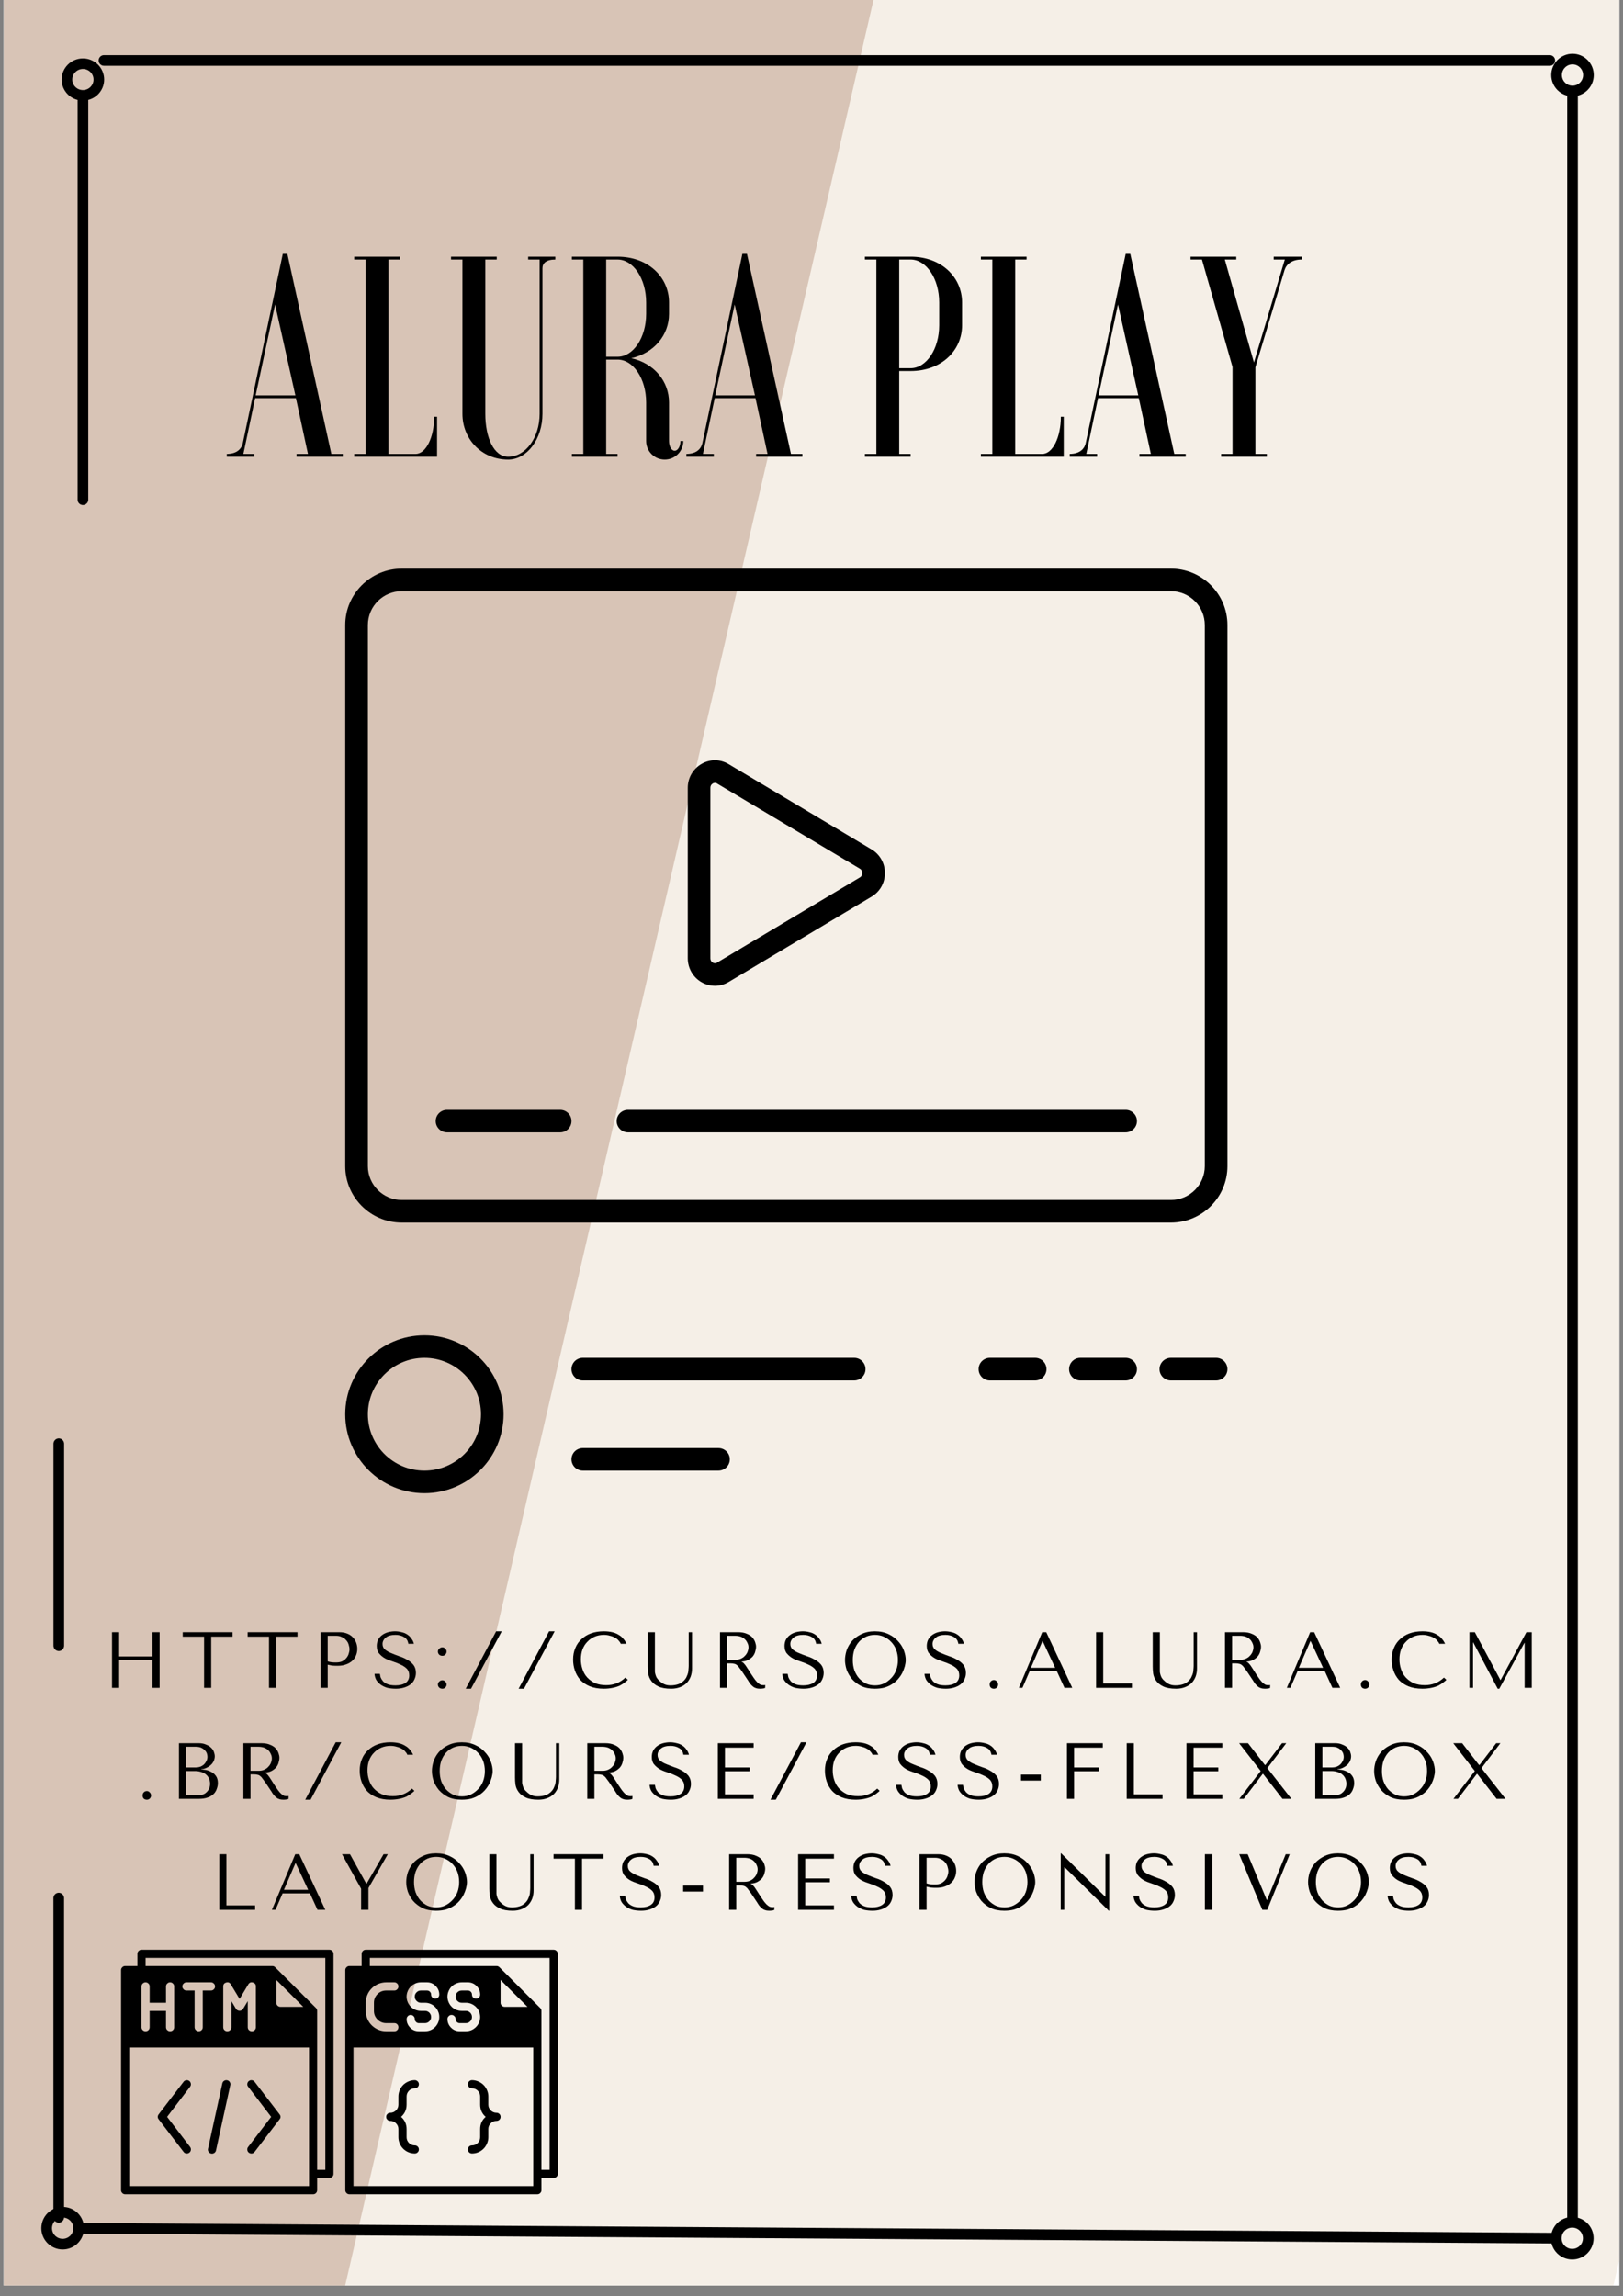 <svg xmlns="http://www.w3.org/2000/svg" xmlns:xlink="http://www.w3.org/1999/xlink" width="152" zoomAndPan="magnify" viewBox="0 0 114 161.25" height="215" preserveAspectRatio="xMidYMid meet" version="1.0"><rect x="0" y="0" width="114" height="161.25" fill="#808080" stroke="none"/><defs><g/><clipPath id="6d573bd697"><path d="M 0.266 0 L 113.734 0 L 113.734 160.504 L 0.266 160.504 Z M 0.266 0 " clip-rule="nonzero"/></clipPath><clipPath id="bf12ac5d85"><path d="M 39.773 136.926 L 53.211 136.926 L 53.211 154.098 L 39.773 154.098 Z M 39.773 136.926 " clip-rule="nonzero"/></clipPath><clipPath id="82a3c5d46e"><path d="M 50 136.926 L 53.211 136.926 L 53.211 140 L 50 140 Z M 50 136.926 " clip-rule="nonzero"/></clipPath><clipPath id="3d105ed372"><path d="M 3 0 L 113.734 0 L 113.734 160.504 L 3 160.504 Z M 3 0 " clip-rule="nonzero"/></clipPath><clipPath id="4cfc54629d"><path d="M 45.934 -16.293 L 149.301 7.602 L 107.238 189.531 L 3.871 165.633 Z M 45.934 -16.293 " clip-rule="nonzero"/></clipPath><clipPath id="13bf3c359c"><path d="M 45.934 -16.293 L 148.969 7.527 L 106.941 189.312 L 3.906 165.492 Z M 45.934 -16.293 " clip-rule="nonzero"/></clipPath><clipPath id="783f791303"><path d="M 0.266 0 L 62 0 L 62 160.504 L 0.266 160.504 Z M 0.266 0 " clip-rule="nonzero"/></clipPath><clipPath id="3632a2ac7d"><path d="M 2.766 -14.559 L 61.832 -0.906 L 22.914 167.438 L -36.152 153.781 Z M 2.766 -14.559 " clip-rule="nonzero"/></clipPath><clipPath id="edd55b85bc"><path d="M 2.766 -14.559 L 61.578 -0.965 L 22.68 167.277 L -36.129 153.68 Z M 2.766 -14.559 " clip-rule="nonzero"/></clipPath><clipPath id="5f93b4e2a4"><path d="M 1 152 L 113.734 152 L 113.734 160.504 L 1 160.504 Z M 1 152 " clip-rule="nonzero"/></clipPath><clipPath id="e5ca80638a"><path d="M 24.25 136.926 L 39.184 136.926 L 39.184 154.098 L 24.25 154.098 Z M 24.25 136.926 " clip-rule="nonzero"/></clipPath><clipPath id="e273b1e36b"><path d="M 8.5 136.926 L 23.43 136.926 L 23.43 154.098 L 8.5 154.098 Z M 8.5 136.926 " clip-rule="nonzero"/></clipPath><clipPath id="37d589df55"><path d="M 24.25 39.922 L 86.215 39.922 L 86.215 104.871 L 24.25 104.871 Z M 24.25 39.922 " clip-rule="nonzero"/></clipPath></defs><g clip-path="url(#6d573bd697)"><path fill="#ffffff" d="M 0.266 0 L 113.734 0 L 113.734 167.969 L 0.266 167.969 Z M 0.266 0 " fill-opacity="1" fill-rule="nonzero"/><path fill="#ffffff" d="M 0.266 0 L 113.734 0 L 113.734 160.504 L 0.266 160.504 Z M 0.266 0 " fill-opacity="1" fill-rule="nonzero"/><path fill="#ffffff" d="M 0.266 0 L 113.734 0 L 113.734 160.504 L 0.266 160.504 Z M 0.266 0 " fill-opacity="1" fill-rule="nonzero"/></g><g clip-path="url(#bf12ac5d85)"><path fill="#000000" d="M 52.941 154.086 L 40.027 154.086 C 39.957 154.086 39.898 154.059 39.848 154.012 C 39.801 153.965 39.773 153.906 39.773 153.836 L 39.773 137.207 C 39.773 137.137 39.801 137.078 39.848 137.031 C 39.898 136.984 39.957 136.957 40.027 136.957 L 51.051 136.957 C 51.121 136.957 51.184 136.984 51.234 137.035 L 53.121 138.988 C 53.168 139.035 53.191 139.094 53.191 139.16 L 53.191 153.836 C 53.191 153.906 53.168 153.965 53.117 154.012 C 53.07 154.059 53.008 154.086 52.941 154.086 Z M 40.277 153.586 L 52.688 153.586 L 52.688 139.258 L 50.941 137.457 L 40.277 137.457 Z M 40.277 153.586 " fill-opacity="1" fill-rule="nonzero"/></g><g clip-path="url(#82a3c5d46e)"><path fill="#000000" d="M 52.941 139.406 L 51.051 139.406 C 50.98 139.406 50.922 139.383 50.871 139.336 C 50.824 139.285 50.797 139.227 50.797 139.16 L 50.797 137.207 C 50.797 137.094 50.852 137.02 50.957 136.977 C 51.062 136.934 51.156 136.953 51.234 137.035 L 53.121 138.988 C 53.199 139.066 53.215 139.156 53.172 139.258 C 53.129 139.355 53.051 139.406 52.941 139.406 Z M 51.305 138.91 L 52.352 138.91 L 51.305 137.828 Z M 51.305 138.91 " fill-opacity="1" fill-rule="nonzero"/><path fill="#000000" d="M 52.941 139.406 C 52.867 139.406 52.809 139.383 52.758 139.332 L 50.867 137.379 C 50.758 137.258 50.762 137.141 50.879 137.031 C 51 136.918 51.117 136.918 51.234 137.035 L 53.121 138.988 C 53.199 139.066 53.215 139.156 53.172 139.258 C 53.129 139.355 53.051 139.406 52.941 139.406 Z M 52.941 139.406 " fill-opacity="1" fill-rule="nonzero"/></g><path fill="#000000" d="M 44.754 144.871 C 44.684 144.871 44.625 144.848 44.578 144.801 L 42.742 142.992 C 42.695 142.945 42.668 142.887 42.668 142.816 C 42.668 142.746 42.695 142.688 42.742 142.641 L 44.578 140.832 C 44.695 140.719 44.812 140.723 44.93 140.836 C 45.047 140.953 45.047 141.066 44.934 141.184 L 43.277 142.816 L 44.934 144.449 C 45.012 144.527 45.031 144.617 44.988 144.719 C 44.945 144.82 44.867 144.871 44.754 144.871 Z M 44.754 144.871 " fill-opacity="1" fill-rule="nonzero"/><path fill="#000000" d="M 48.211 144.871 C 48.098 144.871 48.023 144.82 47.98 144.719 C 47.938 144.617 47.953 144.527 48.035 144.449 L 49.688 142.816 L 48.035 141.184 C 47.918 141.066 47.918 140.953 48.035 140.836 C 48.152 140.723 48.27 140.719 48.391 140.832 L 50.223 142.641 C 50.273 142.688 50.297 142.746 50.297 142.816 C 50.297 142.887 50.273 142.945 50.223 142.992 L 48.391 144.801 C 48.34 144.848 48.281 144.871 48.211 144.871 Z M 48.211 144.871 " fill-opacity="1" fill-rule="nonzero"/><path fill="#000000" d="M 45.98 144.871 C 45.898 144.871 45.832 144.84 45.781 144.773 C 45.73 144.711 45.715 144.637 45.738 144.559 L 46.742 140.945 C 46.762 140.879 46.801 140.828 46.859 140.793 C 46.922 140.758 46.984 140.75 47.051 140.77 C 47.121 140.789 47.172 140.828 47.203 140.887 C 47.238 140.945 47.246 141.008 47.23 141.074 L 46.223 144.688 C 46.191 144.812 46.109 144.871 45.98 144.871 Z M 45.98 144.871 " fill-opacity="1" fill-rule="nonzero"/><path fill="#000000" d="M 43.918 152.195 C 43.699 152.195 43.484 152.16 43.277 152.086 L 43.09 152.008 L 43.258 151.105 L 43.543 151.215 C 43.648 151.254 43.762 151.273 43.875 151.273 C 44.105 151.273 44.348 151.273 44.348 150.562 L 44.348 147.766 L 45.355 147.766 L 45.355 150.602 C 45.355 151.918 44.574 152.195 43.918 152.195 Z M 44.852 148.262 L 44.852 150.562 C 44.852 150.816 44.828 151.113 44.699 151.348 C 44.824 151.141 44.852 150.871 44.852 150.605 Z M 44.852 148.262 " fill-opacity="1" fill-rule="nonzero"/><path fill="#000000" d="M 47.988 152.191 C 47.574 152.191 47.105 152.07 46.848 151.902 L 46.691 151.801 L 46.969 150.895 L 47.246 151.062 C 47.488 151.203 47.746 151.277 48.023 151.281 C 48.195 151.281 48.594 151.238 48.594 150.867 C 48.594 150.688 48.551 150.535 48.02 150.332 C 47.719 150.227 46.816 149.906 46.816 149 C 46.816 148.25 47.457 147.703 48.34 147.703 C 48.855 147.703 49.184 147.84 49.332 147.922 L 49.512 148.023 L 49.211 148.906 L 48.945 148.766 C 48.75 148.664 48.543 148.609 48.32 148.613 C 47.961 148.613 47.836 148.785 47.836 148.945 C 47.836 149.113 47.879 149.238 48.453 149.457 C 48.996 149.664 49.617 150.008 49.617 150.828 C 49.617 151.504 49.113 152.191 47.988 152.191 Z M 48.793 150.191 C 49.008 150.367 49.105 150.594 49.098 150.867 C 49.098 150.949 49.09 151.027 49.07 151.105 C 49.098 151.016 49.113 150.922 49.113 150.828 C 49.113 150.586 49.051 150.379 48.793 150.191 Z M 47.336 148.855 C 47.324 148.902 47.32 148.953 47.32 149 C 47.32 149.172 47.363 149.371 47.609 149.566 C 47.395 149.375 47.301 149.137 47.336 148.855 Z M 47.336 148.855 " fill-opacity="1" fill-rule="nonzero"/><g clip-path="url(#3d105ed372)"><g clip-path="url(#4cfc54629d)"><g clip-path="url(#13bf3c359c)"><path fill="#f5efe7" d="M 45.934 -16.293 L 148.707 7.465 L 106.648 189.395 L 3.871 165.633 Z M 45.934 -16.293 " fill-opacity="1" fill-rule="nonzero"/></g></g></g><g clip-path="url(#783f791303)"><g clip-path="url(#3632a2ac7d)"><g clip-path="url(#edd55b85bc)"><path fill="#d8c4b6" d="M 2.766 -14.559 L 61.832 -0.906 L 22.914 167.438 L -36.152 153.781 Z M 2.766 -14.559 " fill-opacity="1" fill-rule="nonzero"/></g></g></g><path stroke-linecap="round" transform="matrix(0, -0.747, 0.747, 0, 110.079, 156.095)" fill="none" stroke-linejoin="miter" d="M 0.499 0.502 L 199.909 0.502 " stroke="#000000" stroke-width="1" stroke-opacity="1" stroke-miterlimit="4"/><path stroke-linecap="round" transform="matrix(0, -0.747, 0.747, 0, 110.079, 156.095)" fill="none" stroke-linejoin="round" d="M 203.408 0.502 C 203.408 1.328 202.733 1.998 201.907 1.998 C 201.081 1.998 200.406 1.328 200.406 0.502 C 200.406 -0.33 201.081 -1 201.907 -1 C 202.733 -1 203.408 -0.33 203.408 0.502 " stroke="#000000" stroke-width="1" stroke-opacity="1" stroke-miterlimit="4"/><path stroke-linecap="round" transform="matrix(0, -0.741, 0.747, 0, 5.449, 35.465)" fill="none" stroke-linejoin="miter" d="M 0.501 0.503 L 38.324 0.503 " stroke="#000000" stroke-width="1" stroke-opacity="1" stroke-miterlimit="4"/><path stroke-linecap="round" transform="matrix(0, -0.741, 0.747, 0, 5.449, 35.465)" fill="none" stroke-linejoin="round" d="M 41.824 0.503 C 41.824 1.329 41.149 1.999 40.321 1.999 C 39.494 1.999 38.824 1.329 38.824 0.503 C 38.824 -0.329 39.494 -0.999 40.321 -0.999 C 41.149 -0.999 41.824 -0.329 41.824 0.503 " stroke="#000000" stroke-width="1" stroke-opacity="1" stroke-miterlimit="4"/><path stroke-linecap="round" transform="matrix(0, -0.762, 0.747, 0, 3.754, 115.947)" fill="none" stroke-linejoin="miter" d="M 0.5 0.502 L 19.098 0.502 " stroke="#000000" stroke-width="1" stroke-opacity="1" stroke-miterlimit="4"/><path stroke-linecap="round" transform="matrix(0, -0.755, 0.747, 0, 3.751, 156.09)" fill="none" stroke-linejoin="miter" d="M 0.498 0.501 L 30.184 0.501 " stroke="#000000" stroke-width="1" stroke-opacity="1" stroke-miterlimit="4"/><path stroke-linecap="round" transform="matrix(0.745, 0, 0, 0.747, 6.928, 3.873)" fill="none" stroke-linejoin="miter" d="M 0.501 0.499 L 136.816 0.499 " stroke="#000000" stroke-width="1" stroke-opacity="1" stroke-miterlimit="4"/><g clip-path="url(#5f93b4e2a4)"><path stroke-linecap="round" transform="matrix(0.749, 0.005, -0.005, 0.747, 2.907, 156.096)" fill="none" stroke-linejoin="miter" d="M 3.998 0.498 L 141.566 0.5 " stroke="#000000" stroke-width="1" stroke-opacity="1" stroke-miterlimit="4"/></g><path stroke-linecap="round" transform="matrix(0.749, 0.005, -0.005, 0.747, 2.907, 156.096)" fill="none" stroke-linejoin="round" d="M 0.498 0.501 C 0.503 -0.331 1.171 -1 2 -1 C 2.83 -1.001 3.502 -0.33 3.498 0.502 C 3.498 1.328 2.83 1.998 2 1.998 C 1.171 1.999 0.498 1.328 0.498 0.501 " stroke="#000000" stroke-width="1" stroke-opacity="1" stroke-miterlimit="4"/><path stroke-linecap="round" transform="matrix(0.749, 0.005, -0.005, 0.747, 2.907, 156.096)" fill="none" stroke-linejoin="round" d="M 145.066 0.502 C 145.067 1.329 144.393 1.998 143.564 1.999 C 142.734 1.999 142.062 1.329 142.066 0.502 C 142.066 -0.33 142.734 -0.999 143.564 -1 C 144.393 -1 145.066 -0.33 145.066 0.502 " stroke="#000000" stroke-width="1" stroke-opacity="1" stroke-miterlimit="4"/><path fill="#000000" d="M 34.875 148.375 C 34.715 148.375 34.578 148.316 34.469 148.207 C 34.355 148.094 34.301 147.957 34.301 147.801 L 34.301 147.23 C 34.301 147.078 34.27 146.93 34.211 146.789 C 34.152 146.648 34.07 146.527 33.965 146.418 C 33.855 146.312 33.73 146.23 33.59 146.172 C 33.449 146.113 33.305 146.082 33.152 146.082 C 33.074 146.082 33.004 146.113 32.949 146.168 C 32.891 146.223 32.863 146.293 32.863 146.371 C 32.863 146.449 32.891 146.516 32.949 146.574 C 33.004 146.629 33.074 146.656 33.152 146.656 C 33.309 146.656 33.445 146.711 33.559 146.824 C 33.668 146.938 33.727 147.07 33.727 147.23 L 33.727 147.801 C 33.727 148.145 33.855 148.434 34.113 148.66 C 33.855 148.887 33.727 149.172 33.727 149.52 L 33.727 150.09 C 33.727 150.25 33.668 150.383 33.559 150.496 C 33.445 150.605 33.309 150.664 33.152 150.664 C 33.074 150.664 33.004 150.691 32.949 150.746 C 32.891 150.801 32.863 150.871 32.863 150.949 C 32.863 151.027 32.891 151.094 32.949 151.152 C 33.004 151.207 33.074 151.234 33.152 151.234 C 33.305 151.234 33.449 151.207 33.59 151.148 C 33.73 151.09 33.855 151.008 33.965 150.898 C 34.07 150.793 34.152 150.668 34.211 150.527 C 34.27 150.387 34.301 150.242 34.301 150.09 L 34.301 149.52 C 34.301 149.359 34.355 149.227 34.469 149.113 C 34.578 149 34.715 148.945 34.875 148.945 C 34.953 148.945 35.02 148.918 35.078 148.863 C 35.133 148.805 35.16 148.738 35.16 148.66 C 35.16 148.582 35.133 148.512 35.078 148.457 C 35.02 148.402 34.953 148.375 34.875 148.375 Z M 34.875 148.375 " fill-opacity="1" fill-rule="nonzero"/><path fill="#000000" d="M 28.559 147.23 C 28.559 147.07 28.617 146.938 28.727 146.824 C 28.84 146.711 28.977 146.656 29.133 146.656 C 29.215 146.656 29.281 146.629 29.336 146.574 C 29.395 146.516 29.422 146.449 29.422 146.371 C 29.422 146.293 29.395 146.223 29.336 146.168 C 29.281 146.113 29.215 146.082 29.133 146.082 C 28.98 146.082 28.836 146.113 28.695 146.172 C 28.555 146.23 28.43 146.312 28.32 146.418 C 28.215 146.527 28.133 146.648 28.074 146.789 C 28.016 146.93 27.984 147.078 27.984 147.23 L 27.984 147.801 C 27.984 147.957 27.93 148.094 27.816 148.207 C 27.707 148.316 27.57 148.375 27.41 148.375 C 27.332 148.375 27.266 148.402 27.211 148.457 C 27.152 148.512 27.125 148.582 27.125 148.66 C 27.125 148.738 27.152 148.805 27.211 148.863 C 27.266 148.918 27.332 148.945 27.41 148.945 C 27.57 148.945 27.707 149 27.816 149.113 C 27.93 149.227 27.984 149.359 27.984 149.52 L 27.984 150.09 C 27.984 150.242 28.016 150.387 28.074 150.527 C 28.133 150.668 28.215 150.793 28.32 150.898 C 28.43 151.008 28.555 151.09 28.695 151.148 C 28.836 151.207 28.98 151.234 29.133 151.234 C 29.215 151.234 29.281 151.207 29.336 151.152 C 29.395 151.094 29.422 151.027 29.422 150.949 C 29.422 150.871 29.395 150.801 29.336 150.746 C 29.281 150.691 29.215 150.664 29.133 150.664 C 28.977 150.664 28.84 150.605 28.727 150.496 C 28.617 150.383 28.559 150.25 28.559 150.09 L 28.559 149.52 C 28.559 149.172 28.43 148.887 28.172 148.66 C 28.43 148.434 28.559 148.145 28.559 147.801 Z M 28.559 147.23 " fill-opacity="1" fill-rule="nonzero"/><g clip-path="url(#e5ca80638a)"><path fill="#000000" d="M 38.891 136.926 L 25.691 136.926 C 25.609 136.926 25.543 136.953 25.488 137.012 C 25.43 137.066 25.402 137.133 25.402 137.211 L 25.402 138.07 L 24.543 138.07 C 24.465 138.07 24.395 138.098 24.34 138.156 C 24.285 138.211 24.254 138.277 24.254 138.355 L 24.254 153.809 C 24.254 153.891 24.285 153.957 24.34 154.012 C 24.395 154.07 24.465 154.098 24.543 154.098 L 37.742 154.098 C 37.824 154.098 37.891 154.07 37.945 154.012 C 38.004 153.957 38.031 153.891 38.031 153.809 L 38.031 152.953 L 38.891 152.953 C 38.969 152.953 39.039 152.926 39.094 152.867 C 39.148 152.812 39.18 152.746 39.18 152.664 L 39.18 137.211 C 39.18 137.133 39.148 137.066 39.094 137.012 C 39.039 136.953 38.969 136.926 38.891 136.926 Z M 25.691 140.648 C 25.691 140.457 25.727 140.273 25.801 140.098 C 25.871 139.922 25.977 139.77 26.109 139.637 C 26.246 139.5 26.398 139.398 26.574 139.324 C 26.75 139.254 26.934 139.215 27.125 139.215 L 27.699 139.215 C 27.777 139.215 27.848 139.242 27.902 139.301 C 27.957 139.355 27.984 139.422 27.984 139.504 C 27.984 139.582 27.957 139.648 27.902 139.703 C 27.848 139.762 27.777 139.789 27.699 139.789 L 27.125 139.789 C 26.887 139.789 26.684 139.871 26.516 140.039 C 26.348 140.207 26.266 140.41 26.266 140.648 L 26.266 141.219 C 26.266 141.457 26.348 141.656 26.516 141.824 C 26.684 141.992 26.887 142.078 27.125 142.078 L 27.699 142.078 C 27.777 142.078 27.848 142.105 27.902 142.16 C 27.957 142.219 27.984 142.285 27.984 142.363 C 27.984 142.441 27.957 142.512 27.902 142.566 C 27.848 142.621 27.777 142.648 27.699 142.648 L 27.125 142.648 C 26.934 142.648 26.75 142.613 26.574 142.539 C 26.398 142.469 26.246 142.363 26.109 142.23 C 25.977 142.098 25.871 141.941 25.801 141.766 C 25.727 141.59 25.691 141.41 25.691 141.219 Z M 37.457 153.523 L 24.828 153.523 L 24.828 143.793 L 37.457 143.793 Z M 29.852 141.219 L 29.562 141.219 C 29.43 141.219 29.305 141.195 29.18 141.145 C 29.059 141.094 28.949 141.02 28.855 140.926 C 28.762 140.832 28.688 140.723 28.637 140.602 C 28.586 140.477 28.559 140.352 28.559 140.219 C 28.559 140.086 28.586 139.957 28.637 139.836 C 28.688 139.711 28.762 139.602 28.855 139.508 C 28.949 139.414 29.059 139.344 29.18 139.293 C 29.305 139.242 29.43 139.215 29.562 139.215 L 29.996 139.215 C 30.23 139.215 30.434 139.301 30.602 139.469 C 30.77 139.637 30.855 139.836 30.855 140.074 C 30.855 140.152 30.828 140.223 30.773 140.277 C 30.715 140.332 30.648 140.359 30.57 140.359 C 30.488 140.359 30.422 140.332 30.367 140.277 C 30.309 140.223 30.281 140.152 30.281 140.074 C 30.281 139.996 30.254 139.93 30.199 139.871 C 30.141 139.816 30.074 139.789 29.996 139.789 L 29.562 139.789 C 29.445 139.789 29.344 139.828 29.262 139.914 C 29.176 139.996 29.133 140.098 29.133 140.219 C 29.133 140.336 29.176 140.438 29.262 140.52 C 29.344 140.605 29.445 140.648 29.562 140.648 L 29.852 140.648 C 29.984 140.648 30.113 140.672 30.234 140.723 C 30.359 140.773 30.469 140.848 30.562 140.941 C 30.656 141.035 30.727 141.141 30.777 141.266 C 30.832 141.387 30.855 141.516 30.855 141.648 C 30.855 141.781 30.832 141.91 30.777 142.031 C 30.727 142.152 30.656 142.262 30.562 142.355 C 30.469 142.449 30.359 142.523 30.234 142.574 C 30.113 142.625 29.984 142.648 29.852 142.648 L 29.422 142.648 C 29.184 142.648 28.98 142.566 28.812 142.398 C 28.645 142.23 28.562 142.027 28.559 141.793 C 28.559 141.711 28.59 141.645 28.645 141.59 C 28.699 141.531 28.77 141.504 28.848 141.504 C 28.926 141.504 28.992 141.531 29.051 141.59 C 29.105 141.645 29.133 141.711 29.133 141.793 C 29.133 141.871 29.16 141.938 29.219 141.992 C 29.273 142.051 29.34 142.078 29.422 142.078 L 29.852 142.078 C 29.969 142.078 30.07 142.035 30.156 141.953 C 30.238 141.867 30.281 141.766 30.281 141.648 C 30.281 141.531 30.238 141.43 30.156 141.344 C 30.07 141.262 29.969 141.219 29.852 141.219 Z M 32.723 141.219 L 32.434 141.219 C 32.301 141.219 32.172 141.195 32.051 141.145 C 31.926 141.094 31.816 141.02 31.723 140.926 C 31.629 140.832 31.559 140.723 31.508 140.602 C 31.457 140.477 31.43 140.352 31.43 140.219 C 31.43 140.086 31.457 139.957 31.508 139.836 C 31.559 139.711 31.629 139.602 31.723 139.508 C 31.816 139.414 31.926 139.344 32.051 139.293 C 32.172 139.242 32.301 139.215 32.434 139.215 L 32.863 139.215 C 33.102 139.215 33.305 139.301 33.473 139.469 C 33.641 139.637 33.727 139.836 33.727 140.074 C 33.727 140.152 33.699 140.223 33.641 140.277 C 33.586 140.332 33.52 140.359 33.438 140.359 C 33.359 140.359 33.293 140.332 33.234 140.277 C 33.18 140.223 33.152 140.152 33.152 140.074 C 33.152 139.996 33.125 139.93 33.066 139.871 C 33.012 139.816 32.945 139.789 32.863 139.789 L 32.434 139.789 C 32.316 139.789 32.215 139.828 32.129 139.914 C 32.047 139.996 32.004 140.098 32.004 140.219 C 32.004 140.336 32.047 140.438 32.129 140.52 C 32.215 140.605 32.316 140.648 32.434 140.648 L 32.723 140.648 C 32.855 140.648 32.98 140.672 33.105 140.723 C 33.227 140.773 33.336 140.848 33.43 140.941 C 33.527 141.035 33.598 141.141 33.648 141.266 C 33.699 141.387 33.727 141.516 33.727 141.648 C 33.727 141.781 33.699 141.91 33.648 142.031 C 33.598 142.152 33.527 142.262 33.43 142.355 C 33.336 142.449 33.227 142.523 33.105 142.574 C 32.98 142.625 32.855 142.648 32.723 142.648 L 32.289 142.648 C 32.055 142.648 31.852 142.566 31.684 142.398 C 31.516 142.23 31.43 142.027 31.43 141.793 C 31.43 141.711 31.457 141.645 31.516 141.59 C 31.57 141.531 31.637 141.504 31.715 141.504 C 31.797 141.504 31.863 141.531 31.918 141.59 C 31.977 141.645 32.004 141.711 32.004 141.793 C 32.004 141.871 32.031 141.938 32.086 141.992 C 32.145 142.051 32.211 142.078 32.289 142.078 L 32.723 142.078 C 32.84 142.078 32.941 142.035 33.027 141.953 C 33.109 141.867 33.152 141.766 33.152 141.648 C 33.152 141.531 33.109 141.43 33.027 141.344 C 32.941 141.262 32.84 141.219 32.723 141.219 Z M 35.16 140.648 L 35.16 139.047 L 37.051 140.934 L 35.449 140.934 C 35.367 140.934 35.301 140.906 35.246 140.848 C 35.188 140.793 35.16 140.727 35.16 140.648 Z M 38.605 152.379 L 38.031 152.379 L 38.031 141.219 C 38.031 141.141 38 141.074 37.945 141.016 L 35.078 138.152 C 35.02 138.098 34.953 138.07 34.875 138.07 L 25.977 138.07 L 25.977 137.5 L 38.605 137.5 Z M 38.605 152.379 " fill-opacity="1" fill-rule="nonzero"/></g><path fill="#000000" d="M 13.297 146.141 C 13.234 146.094 13.164 146.074 13.082 146.086 C 13.004 146.098 12.941 146.133 12.895 146.195 L 11.145 148.484 C 11.059 148.602 11.059 148.719 11.145 148.832 L 12.895 151.121 C 12.941 151.184 13.004 151.223 13.082 151.23 C 13.164 151.242 13.234 151.223 13.297 151.176 C 13.359 151.129 13.395 151.066 13.406 150.988 C 13.418 150.91 13.398 150.84 13.352 150.773 L 11.738 148.66 L 13.352 146.543 C 13.398 146.48 13.418 146.41 13.406 146.332 C 13.395 146.254 13.359 146.191 13.297 146.141 Z M 13.297 146.141 " fill-opacity="1" fill-rule="nonzero"/><path fill="#000000" d="M 17.883 146.195 C 17.836 146.133 17.773 146.098 17.695 146.086 C 17.617 146.074 17.543 146.094 17.48 146.145 C 17.418 146.191 17.383 146.254 17.371 146.332 C 17.359 146.41 17.379 146.48 17.43 146.543 L 19.047 148.66 L 17.43 150.773 C 17.379 150.836 17.359 150.91 17.371 150.988 C 17.383 151.066 17.418 151.129 17.48 151.176 C 17.543 151.223 17.617 151.242 17.695 151.234 C 17.773 151.223 17.836 151.184 17.883 151.121 L 19.637 148.832 C 19.727 148.719 19.727 148.602 19.637 148.484 Z M 17.883 146.195 " fill-opacity="1" fill-rule="nonzero"/><path fill="#000000" d="M 15.957 146.09 C 15.879 146.074 15.809 146.086 15.742 146.129 C 15.676 146.172 15.633 146.23 15.617 146.309 L 14.613 150.887 C 14.59 150.965 14.602 151.039 14.645 151.109 C 14.688 151.176 14.75 151.223 14.828 151.238 C 14.906 151.254 14.98 151.242 15.051 151.195 C 15.117 151.152 15.156 151.09 15.172 151.012 L 16.176 146.43 C 16.195 146.355 16.18 146.281 16.137 146.215 C 16.094 146.148 16.035 146.105 15.957 146.09 Z M 15.957 146.09 " fill-opacity="1" fill-rule="nonzero"/><g clip-path="url(#e273b1e36b)"><path fill="#000000" d="M 23.141 136.926 L 9.938 136.926 C 9.859 136.926 9.793 136.953 9.734 137.012 C 9.68 137.066 9.652 137.133 9.652 137.211 L 9.652 138.07 L 8.793 138.07 C 8.711 138.07 8.645 138.098 8.59 138.156 C 8.531 138.211 8.504 138.277 8.504 138.355 L 8.504 153.809 C 8.504 153.891 8.531 153.957 8.59 154.012 C 8.645 154.07 8.711 154.098 8.793 154.098 L 21.992 154.098 C 22.07 154.098 22.141 154.07 22.195 154.012 C 22.25 153.957 22.277 153.891 22.277 153.809 L 22.277 152.953 L 23.141 152.953 C 23.219 152.953 23.285 152.926 23.344 152.867 C 23.398 152.812 23.426 152.746 23.426 152.664 L 23.426 137.211 C 23.426 137.133 23.398 137.066 23.344 137.012 C 23.285 136.953 23.219 136.926 23.141 136.926 Z M 9.938 139.504 C 9.938 139.422 9.969 139.355 10.023 139.301 C 10.078 139.242 10.148 139.215 10.227 139.215 C 10.305 139.215 10.371 139.242 10.43 139.301 C 10.484 139.355 10.512 139.422 10.512 139.504 L 10.512 140.648 L 11.66 140.648 L 11.66 139.504 C 11.66 139.422 11.688 139.355 11.746 139.301 C 11.801 139.242 11.867 139.215 11.949 139.215 C 12.027 139.215 12.094 139.242 12.152 139.301 C 12.207 139.355 12.234 139.422 12.234 139.504 L 12.234 142.363 C 12.234 142.441 12.207 142.512 12.152 142.566 C 12.094 142.621 12.027 142.648 11.949 142.648 C 11.867 142.648 11.801 142.621 11.746 142.566 C 11.688 142.512 11.66 142.441 11.66 142.363 L 11.66 141.219 L 10.512 141.219 L 10.512 142.363 C 10.512 142.441 10.484 142.512 10.43 142.566 C 10.371 142.621 10.305 142.648 10.227 142.648 C 10.148 142.648 10.078 142.621 10.023 142.566 C 9.969 142.512 9.938 142.441 9.938 142.363 Z M 21.707 153.523 L 9.078 153.523 L 9.078 143.793 L 21.707 143.793 Z M 13.098 139.789 C 13.016 139.789 12.949 139.762 12.895 139.703 C 12.836 139.648 12.809 139.582 12.809 139.504 C 12.809 139.422 12.836 139.355 12.895 139.301 C 12.949 139.242 13.016 139.215 13.098 139.215 L 14.816 139.215 C 14.898 139.215 14.965 139.242 15.02 139.301 C 15.078 139.355 15.105 139.422 15.105 139.504 C 15.105 139.582 15.078 139.648 15.02 139.703 C 14.965 139.762 14.898 139.789 14.816 139.789 L 14.242 139.789 L 14.242 142.363 C 14.242 142.441 14.215 142.512 14.16 142.566 C 14.105 142.621 14.035 142.648 13.957 142.648 C 13.879 142.648 13.809 142.621 13.754 142.566 C 13.699 142.512 13.668 142.441 13.668 142.363 L 13.668 139.789 Z M 17.074 141.078 C 16.969 141.254 16.684 141.254 16.578 141.078 L 16.254 140.535 L 16.254 142.363 C 16.254 142.441 16.223 142.512 16.168 142.566 C 16.113 142.621 16.043 142.648 15.965 142.648 C 15.887 142.648 15.82 142.621 15.762 142.566 C 15.707 142.512 15.68 142.441 15.68 142.363 L 15.68 139.504 C 15.68 139.355 15.75 139.266 15.891 139.227 C 16.031 139.188 16.137 139.23 16.211 139.355 L 16.828 140.379 L 17.441 139.355 C 17.516 139.23 17.621 139.188 17.762 139.227 C 17.902 139.266 17.973 139.355 17.973 139.504 L 17.973 142.363 C 17.973 142.441 17.945 142.512 17.891 142.566 C 17.836 142.621 17.766 142.648 17.688 142.648 C 17.609 142.648 17.539 142.621 17.484 142.566 C 17.43 142.512 17.402 142.441 17.402 142.363 L 17.402 140.535 Z M 19.41 140.648 L 19.41 139.047 L 21.301 140.934 L 19.695 140.934 C 19.617 140.934 19.551 140.906 19.492 140.848 C 19.438 140.793 19.41 140.727 19.41 140.648 Z M 22.852 152.379 L 22.277 152.379 L 22.277 141.219 C 22.277 141.141 22.25 141.074 22.195 141.016 L 19.324 138.152 C 19.27 138.098 19.203 138.07 19.121 138.07 L 10.227 138.07 L 10.227 137.5 L 22.852 137.5 Z M 22.852 152.379 " fill-opacity="1" fill-rule="nonzero"/></g><g clip-path="url(#37d589df55)"><path fill="#000000" d="M 82.242 39.934 L 28.223 39.934 C 26.035 39.934 24.25 41.711 24.25 43.895 L 24.25 81.898 C 24.25 84.082 26.035 85.859 28.223 85.859 L 82.242 85.859 C 84.434 85.859 86.215 84.082 86.215 81.898 L 86.215 43.895 C 86.215 41.711 84.434 39.934 82.242 39.934 Z M 84.625 81.898 C 84.625 83.207 83.555 84.273 82.242 84.273 L 28.223 84.273 C 26.91 84.273 25.84 83.207 25.84 81.898 L 25.84 43.895 C 25.84 42.582 26.91 41.516 28.223 41.516 L 82.242 41.516 C 83.555 41.516 84.625 42.582 84.625 43.895 Z M 49.289 68.984 C 49.582 69.148 49.898 69.23 50.219 69.23 C 50.551 69.23 50.883 69.141 51.184 68.961 L 61.215 62.973 C 61.805 62.625 62.156 62.004 62.156 61.312 C 62.156 60.621 61.805 60 61.215 59.648 L 51.184 53.664 C 50.594 53.309 49.887 53.301 49.289 53.641 C 48.684 53.98 48.309 54.625 48.309 55.324 L 48.309 67.297 C 48.309 67.996 48.684 68.645 49.289 68.984 Z M 49.898 55.324 C 49.898 55.137 50.02 55.047 50.07 55.02 C 50.109 54.996 50.16 54.977 50.219 54.977 C 50.262 54.977 50.316 54.988 50.367 55.023 L 60.402 61.008 C 60.551 61.098 60.566 61.25 60.566 61.312 C 60.566 61.375 60.551 61.527 60.402 61.617 L 50.367 67.602 C 50.246 67.676 50.141 67.645 50.07 67.605 C 50.02 67.578 49.898 67.488 49.898 67.297 Z M 29.812 93.777 C 26.746 93.777 24.25 96.262 24.25 99.32 C 24.25 102.375 26.746 104.863 29.812 104.863 C 32.879 104.863 35.371 102.375 35.371 99.32 C 35.371 96.262 32.879 93.777 29.812 93.777 Z M 29.812 103.277 C 27.621 103.277 25.84 101.5 25.84 99.32 C 25.84 97.137 27.621 95.359 29.812 95.359 C 32.004 95.359 33.785 97.137 33.785 99.32 C 33.785 101.5 32.004 103.277 29.812 103.277 Z M 60.793 96.152 C 60.793 96.59 60.438 96.945 60 96.945 L 40.934 96.945 C 40.496 96.945 40.141 96.59 40.141 96.152 C 40.141 95.715 40.496 95.359 40.934 95.359 L 60 95.359 C 60.438 95.359 60.793 95.715 60.793 96.152 Z M 51.262 102.484 C 51.262 102.922 50.906 103.277 50.465 103.277 L 40.934 103.277 C 40.496 103.277 40.141 102.922 40.141 102.484 C 40.141 102.047 40.496 101.695 40.934 101.695 L 50.465 101.695 C 50.906 101.695 51.262 102.047 51.262 102.484 Z M 73.504 96.152 C 73.504 96.59 73.148 96.945 72.707 96.945 L 69.531 96.945 C 69.094 96.945 68.738 96.59 68.738 96.152 C 68.738 95.715 69.094 95.359 69.531 95.359 L 72.707 95.359 C 73.148 95.359 73.504 95.715 73.504 96.152 Z M 79.859 96.152 C 79.859 96.59 79.504 96.945 79.062 96.945 L 75.887 96.945 C 75.445 96.945 75.094 96.59 75.094 96.152 C 75.094 95.715 75.445 95.359 75.887 95.359 L 79.062 95.359 C 79.504 95.359 79.859 95.715 79.859 96.152 Z M 86.215 96.152 C 86.215 96.59 85.859 96.945 85.418 96.945 L 82.242 96.945 C 81.801 96.945 81.445 96.59 81.445 96.152 C 81.445 95.715 81.801 95.359 82.242 95.359 L 85.418 95.359 C 85.859 95.359 86.215 95.715 86.215 96.152 Z M 40.141 78.73 C 40.141 79.168 39.785 79.523 39.344 79.523 L 31.402 79.523 C 30.961 79.523 30.605 79.168 30.605 78.73 C 30.605 78.293 30.961 77.941 31.402 77.941 L 39.344 77.941 C 39.785 77.941 40.141 78.293 40.141 78.73 Z M 79.859 78.73 C 79.859 79.168 79.504 79.523 79.062 79.523 L 44.109 79.523 C 43.672 79.523 43.316 79.168 43.316 78.73 C 43.316 78.293 43.672 77.941 44.109 77.941 L 79.062 77.941 C 79.504 77.941 79.859 78.293 79.859 78.73 Z M 79.859 78.73 " fill-opacity="1" fill-rule="nonzero"/></g><g fill="#000000" fill-opacity="1"><g transform="translate(1.691, 32.076)"><g/></g></g><g fill="#000000" fill-opacity="1"><g transform="translate(5.283, 32.076)"><g/></g></g><g fill="#000000" fill-opacity="1"><g transform="translate(8.874, 32.076)"><g/></g></g><g fill="#000000" fill-opacity="1"><g transform="translate(12.465, 32.076)"><g/></g></g><g fill="#000000" fill-opacity="1"><g transform="translate(16.052, 32.076)"><g><path d="M -0.121 0 L 1.805 0 L 1.805 -0.199 L 1.043 -0.199 L 1.867 -4.113 L 4.734 -4.113 L 5.578 -0.199 L 4.777 -0.199 L 4.777 0 L 8.027 0 L 8.027 -0.199 L 7.223 -0.199 L 4.133 -14.246 L 3.812 -14.246 L 1.004 -0.965 C 0.902 -0.5 0.523 -0.199 -0.121 -0.199 Z M 3.27 -10.695 L 4.695 -4.312 L 1.906 -4.312 Z M 3.27 -10.695 "/></g></g></g><g fill="#000000" fill-opacity="1"><g transform="translate(24.278, 32.076)"><g><path d="M 6.422 0 L 6.422 -2.809 L 6.219 -2.809 C 6.219 -1.363 5.641 -0.199 4.918 -0.199 L 3.012 -0.199 L 3.012 -13.848 L 3.812 -13.848 L 3.812 -14.047 L 0.602 -14.047 L 0.602 -13.848 L 1.406 -13.848 L 1.406 -0.199 L 0.602 -0.199 L 0.602 0 Z M 6.422 0 "/></g></g></g><g fill="#000000" fill-opacity="1"><g transform="translate(31.24, 32.076)"><g><path d="M 6.863 -13.242 C 6.863 -13.586 7.125 -13.848 7.766 -13.848 L 7.766 -14.047 L 5.859 -14.047 L 5.859 -13.848 L 6.664 -13.848 L 6.664 -3.012 C 6.664 -1.344 5.68 0 4.453 0 C 3.453 0 2.848 -1.344 2.848 -3.012 L 2.848 -13.848 L 3.652 -13.848 L 3.652 -14.047 L 0.441 -14.047 L 0.441 -13.848 L 1.242 -13.848 L 1.242 -3.012 C 1.242 -1.242 2.59 0.199 4.453 0.199 C 5.777 0.199 6.863 -1.242 6.863 -3.012 Z M 6.863 -13.242 "/></g></g></g><g fill="#000000" fill-opacity="1"><g transform="translate(39.566, 32.076)"><g><path d="M 3.812 -6.824 C 4.918 -6.824 5.82 -5.477 5.82 -3.812 L 5.82 -1.105 C 5.82 -0.383 6.402 0.199 7.125 0.199 C 7.848 0.199 8.43 -0.383 8.43 -1.105 L 8.227 -1.105 C 8.227 -0.723 8.047 -0.422 7.824 -0.422 C 7.605 -0.422 7.426 -0.723 7.426 -1.105 L 7.426 -3.812 C 7.426 -5.297 6.383 -6.562 4.777 -6.922 C 6.383 -7.285 7.426 -8.547 7.426 -10.035 L 7.426 -10.836 C 7.426 -12.602 5.98 -14.047 3.812 -14.047 L 0.602 -14.047 L 0.602 -13.848 L 1.406 -13.848 L 1.406 -0.199 L 0.602 -0.199 L 0.602 0 L 3.812 0 L 3.812 -0.199 L 3.012 -0.199 L 3.012 -6.824 Z M 3.812 -13.848 C 4.918 -13.848 5.82 -12.5 5.82 -10.836 L 5.82 -10.035 C 5.82 -8.367 4.918 -7.023 3.812 -7.023 L 3.012 -7.023 L 3.012 -13.848 Z M 3.812 -13.848 "/></g></g></g><g fill="#000000" fill-opacity="1"><g transform="translate(48.333, 32.076)"><g><path d="M -0.121 0 L 1.805 0 L 1.805 -0.199 L 1.043 -0.199 L 1.867 -4.113 L 4.734 -4.113 L 5.578 -0.199 L 4.777 -0.199 L 4.777 0 L 8.027 0 L 8.027 -0.199 L 7.223 -0.199 L 4.133 -14.246 L 3.812 -14.246 L 1.004 -0.965 C 0.902 -0.5 0.523 -0.199 -0.121 -0.199 Z M 3.27 -10.695 L 4.695 -4.312 L 1.906 -4.312 Z M 3.27 -10.695 "/></g></g></g><g fill="#000000" fill-opacity="1"><g transform="translate(56.559, 32.076)"><g/></g></g><g fill="#000000" fill-opacity="1"><g transform="translate(60.15, 32.076)"><g><path d="M 3.812 -6.02 C 5.98 -6.02 7.426 -7.465 7.426 -9.23 L 7.426 -10.836 C 7.426 -12.602 5.98 -14.047 3.812 -14.047 L 0.602 -14.047 L 0.602 -13.848 L 1.406 -13.848 L 1.406 -0.199 L 0.602 -0.199 L 0.602 0 L 3.812 0 L 3.812 -0.199 L 3.012 -0.199 L 3.012 -6.02 Z M 3.812 -13.848 C 4.918 -13.848 5.82 -12.5 5.82 -10.836 L 5.82 -9.23 C 5.82 -7.566 4.918 -6.219 3.812 -6.219 L 3.012 -6.219 L 3.012 -13.848 Z M 3.812 -13.848 "/></g></g></g><g fill="#000000" fill-opacity="1"><g transform="translate(68.296, 32.076)"><g><path d="M 6.422 0 L 6.422 -2.809 L 6.219 -2.809 C 6.219 -1.363 5.641 -0.199 4.918 -0.199 L 3.012 -0.199 L 3.012 -13.848 L 3.812 -13.848 L 3.812 -14.047 L 0.602 -14.047 L 0.602 -13.848 L 1.406 -13.848 L 1.406 -0.199 L 0.602 -0.199 L 0.602 0 Z M 6.422 0 "/></g></g></g><g fill="#000000" fill-opacity="1"><g transform="translate(75.258, 32.076)"><g><path d="M -0.121 0 L 1.805 0 L 1.805 -0.199 L 1.043 -0.199 L 1.867 -4.113 L 4.734 -4.113 L 5.578 -0.199 L 4.777 -0.199 L 4.777 0 L 8.027 0 L 8.027 -0.199 L 7.223 -0.199 L 4.133 -14.246 L 3.812 -14.246 L 1.004 -0.965 C 0.902 -0.5 0.523 -0.199 -0.121 -0.199 Z M 3.27 -10.695 L 4.695 -4.312 L 1.906 -4.312 Z M 3.27 -10.695 "/></g></g></g><g fill="#000000" fill-opacity="1"><g transform="translate(83.484, 32.076)"><g><path d="M 2.289 -0.199 L 2.289 0 L 5.5 0 L 5.5 -0.199 L 4.695 -0.199 L 4.695 -6.281 L 6.742 -13.105 C 6.863 -13.504 7.242 -13.848 7.945 -13.848 L 7.945 -14.047 L 5.98 -14.047 L 5.98 -13.848 L 6.762 -13.848 L 4.594 -6.621 L 2.547 -13.848 L 3.352 -13.848 L 3.352 -14.047 L 0.141 -14.047 L 0.141 -13.848 L 0.941 -13.848 L 3.09 -6.301 L 3.09 -0.199 Z M 2.289 -0.199 "/></g></g></g><g fill="#000000" fill-opacity="1"><g transform="translate(91.486, 32.076)"><g/></g></g><g fill="#000000" fill-opacity="1"><g transform="translate(95.077, 32.076)"><g/></g></g><g fill="#000000" fill-opacity="1"><g transform="translate(7.196, 118.531)"><g><path d="M 1.172 -1.938 L 3.516 -1.938 L 3.516 0 L 4.016 0 L 4.016 -3.906 L 3.516 -3.906 L 3.516 -2.203 L 1.172 -2.203 L 1.172 -3.906 L 0.672 -3.906 L 0.672 0 L 1.172 0 Z M 1.172 -1.938 "/></g></g></g><g fill="#000000" fill-opacity="1"><g transform="translate(12.726, 118.531)"><g><path d="M 2.109 0 L 2.109 -3.594 L 3.609 -3.594 L 3.609 -3.906 L 0.109 -3.906 L 0.109 -3.594 L 1.609 -3.594 L 1.609 0 Z M 2.109 0 "/></g></g></g><g fill="#000000" fill-opacity="1"><g transform="translate(17.286, 118.531)"><g><path d="M 2.109 0 L 2.109 -3.594 L 3.609 -3.594 L 3.609 -3.906 L 0.109 -3.906 L 0.109 -3.594 L 1.609 -3.594 L 1.609 0 Z M 2.109 0 "/></g></g></g><g fill="#000000" fill-opacity="1"><g transform="translate(21.846, 118.531)"><g><path d="M 1.172 -1.625 C 1.273 -1.602 1.379 -1.582 1.484 -1.562 C 1.598 -1.551 1.723 -1.547 1.859 -1.547 C 2.086 -1.547 2.285 -1.578 2.453 -1.641 C 2.629 -1.703 2.773 -1.785 2.891 -1.891 C 3.016 -2.004 3.102 -2.129 3.156 -2.266 C 3.219 -2.41 3.25 -2.566 3.25 -2.734 C 3.25 -2.891 3.223 -3.035 3.172 -3.172 C 3.117 -3.316 3.039 -3.441 2.938 -3.547 C 2.832 -3.66 2.695 -3.75 2.531 -3.812 C 2.375 -3.875 2.188 -3.906 1.969 -3.906 L 0.672 -3.906 L 0.672 0 L 1.172 0 Z M 1.172 -3.656 L 1.766 -3.656 C 1.922 -3.656 2.055 -3.625 2.172 -3.562 C 2.297 -3.508 2.395 -3.438 2.469 -3.344 C 2.551 -3.258 2.609 -3.16 2.641 -3.047 C 2.68 -2.93 2.703 -2.816 2.703 -2.703 C 2.703 -2.598 2.68 -2.488 2.641 -2.375 C 2.609 -2.27 2.551 -2.172 2.469 -2.078 C 2.395 -1.992 2.301 -1.922 2.188 -1.859 C 2.07 -1.805 1.926 -1.781 1.75 -1.781 C 1.633 -1.781 1.531 -1.785 1.438 -1.797 C 1.344 -1.805 1.254 -1.828 1.172 -1.859 Z M 1.172 -3.656 "/></g></g></g><g fill="#000000" fill-opacity="1"><g transform="translate(26.104, 118.531)"><g><path d="M 0.203 -0.984 C 0.211 -0.828 0.254 -0.68 0.328 -0.547 C 0.41 -0.422 0.516 -0.312 0.641 -0.219 C 0.773 -0.125 0.93 -0.051 1.109 0 C 1.285 0.039 1.484 0.062 1.703 0.062 C 1.91 0.062 2.098 0.035 2.266 -0.016 C 2.441 -0.066 2.594 -0.141 2.719 -0.234 C 2.844 -0.328 2.938 -0.441 3 -0.578 C 3.07 -0.723 3.109 -0.879 3.109 -1.047 C 3.109 -1.273 3.051 -1.461 2.938 -1.609 C 2.82 -1.754 2.676 -1.875 2.5 -1.969 C 2.332 -2.07 2.145 -2.156 1.938 -2.219 C 1.738 -2.289 1.551 -2.363 1.375 -2.438 C 1.195 -2.508 1.051 -2.594 0.938 -2.688 C 0.82 -2.789 0.766 -2.922 0.766 -3.078 C 0.766 -3.172 0.785 -3.254 0.828 -3.328 C 0.867 -3.41 0.926 -3.477 1 -3.531 C 1.07 -3.594 1.164 -3.641 1.281 -3.672 C 1.395 -3.703 1.523 -3.719 1.672 -3.719 C 1.91 -3.719 2.113 -3.664 2.281 -3.562 C 2.445 -3.469 2.547 -3.312 2.578 -3.094 L 2.969 -3.094 C 2.938 -3.227 2.879 -3.348 2.797 -3.453 C 2.723 -3.566 2.629 -3.66 2.516 -3.734 C 2.398 -3.816 2.266 -3.875 2.109 -3.906 C 1.961 -3.945 1.805 -3.969 1.641 -3.969 C 1.473 -3.969 1.312 -3.945 1.156 -3.906 C 1 -3.863 0.859 -3.797 0.734 -3.703 C 0.617 -3.617 0.523 -3.508 0.453 -3.375 C 0.391 -3.25 0.359 -3.102 0.359 -2.938 C 0.359 -2.719 0.414 -2.539 0.531 -2.406 C 0.645 -2.27 0.785 -2.156 0.953 -2.062 C 1.117 -1.977 1.301 -1.906 1.5 -1.844 C 1.695 -1.781 1.879 -1.707 2.047 -1.625 C 2.211 -1.551 2.352 -1.457 2.469 -1.344 C 2.582 -1.227 2.641 -1.07 2.641 -0.875 C 2.641 -0.633 2.551 -0.457 2.375 -0.344 C 2.195 -0.227 1.961 -0.172 1.672 -0.172 C 1.43 -0.172 1.238 -0.203 1.094 -0.266 C 0.957 -0.328 0.852 -0.398 0.781 -0.484 C 0.707 -0.578 0.656 -0.664 0.625 -0.75 C 0.602 -0.844 0.586 -0.922 0.578 -0.984 Z M 0.203 -0.984 "/></g></g></g><g fill="#000000" fill-opacity="1"><g transform="translate(30.43, 118.531)"><g><path d="M 0.328 -0.234 C 0.328 -0.148 0.359 -0.078 0.422 -0.016 C 0.484 0.035 0.555 0.062 0.641 0.062 C 0.723 0.062 0.789 0.035 0.844 -0.016 C 0.906 -0.078 0.938 -0.148 0.938 -0.234 C 0.938 -0.316 0.906 -0.383 0.844 -0.438 C 0.789 -0.5 0.723 -0.531 0.641 -0.531 C 0.555 -0.531 0.484 -0.5 0.422 -0.438 C 0.359 -0.383 0.328 -0.316 0.328 -0.234 Z M 0.328 -2.547 C 0.328 -2.461 0.359 -2.391 0.422 -2.328 C 0.484 -2.273 0.555 -2.25 0.641 -2.25 C 0.723 -2.25 0.789 -2.273 0.844 -2.328 C 0.906 -2.391 0.938 -2.461 0.938 -2.547 C 0.938 -2.629 0.906 -2.695 0.844 -2.75 C 0.789 -2.812 0.723 -2.844 0.641 -2.844 C 0.555 -2.844 0.484 -2.812 0.422 -2.75 C 0.359 -2.695 0.328 -2.629 0.328 -2.547 Z M 0.328 -2.547 "/></g></g></g><g fill="#000000" fill-opacity="1"><g transform="translate(32.539, 118.531)"><g><path d="M 2.703 -3.969 L 0.547 0.062 L 0.172 0.062 L 2.312 -3.969 Z M 2.703 -3.969 "/></g></g></g><g fill="#000000" fill-opacity="1"><g transform="translate(36.257, 118.531)"><g><path d="M 2.703 -3.969 L 0.547 0.062 L 0.172 0.062 L 2.312 -3.969 Z M 2.703 -3.969 "/></g></g></g><g fill="#000000" fill-opacity="1"><g transform="translate(39.974, 118.531)"><g><path d="M 3.953 -0.719 C 3.578 -0.363 3.129 -0.188 2.609 -0.188 C 2.316 -0.188 2.055 -0.234 1.828 -0.328 C 1.609 -0.43 1.422 -0.566 1.266 -0.734 C 1.117 -0.898 1.008 -1.094 0.938 -1.312 C 0.863 -1.531 0.828 -1.758 0.828 -2 C 0.828 -2.25 0.863 -2.477 0.938 -2.688 C 1.02 -2.906 1.133 -3.086 1.281 -3.234 C 1.426 -3.391 1.598 -3.508 1.797 -3.594 C 1.992 -3.676 2.211 -3.719 2.453 -3.719 C 2.609 -3.719 2.75 -3.695 2.875 -3.656 C 3.008 -3.625 3.129 -3.578 3.234 -3.516 C 3.336 -3.461 3.422 -3.395 3.484 -3.312 C 3.555 -3.238 3.602 -3.164 3.625 -3.094 L 4.031 -3.094 C 3.977 -3.219 3.906 -3.332 3.812 -3.438 C 3.727 -3.551 3.617 -3.645 3.484 -3.719 C 3.359 -3.801 3.207 -3.863 3.031 -3.906 C 2.863 -3.945 2.664 -3.969 2.438 -3.969 C 2.113 -3.969 1.816 -3.922 1.547 -3.828 C 1.285 -3.734 1.062 -3.598 0.875 -3.422 C 0.688 -3.254 0.539 -3.047 0.438 -2.797 C 0.332 -2.555 0.281 -2.285 0.281 -1.984 C 0.281 -1.723 0.32 -1.469 0.406 -1.219 C 0.488 -0.977 0.613 -0.758 0.781 -0.562 C 0.957 -0.375 1.18 -0.223 1.453 -0.109 C 1.734 0.004 2.062 0.062 2.438 0.062 C 2.664 0.062 2.875 0.039 3.062 0 C 3.258 -0.039 3.426 -0.094 3.562 -0.156 C 3.695 -0.227 3.812 -0.301 3.906 -0.375 C 4 -0.445 4.07 -0.508 4.125 -0.562 Z M 3.953 -0.719 "/></g></g></g><g fill="#000000" fill-opacity="1"><g transform="translate(45.047, 118.531)"><g><path d="M 0.453 -3.906 L 0.453 -1.5 C 0.453 -1.352 0.461 -1.188 0.484 -1 C 0.516 -0.812 0.586 -0.641 0.703 -0.484 C 0.816 -0.328 0.984 -0.195 1.203 -0.094 C 1.422 0.008 1.719 0.062 2.094 0.062 C 2.332 0.062 2.539 0.023 2.719 -0.047 C 2.906 -0.117 3.062 -0.219 3.188 -0.344 C 3.312 -0.477 3.406 -0.629 3.469 -0.797 C 3.531 -0.973 3.562 -1.16 3.562 -1.359 L 3.562 -3.906 L 3.328 -3.906 L 3.328 -1.547 C 3.328 -1.461 3.32 -1.379 3.312 -1.297 C 3.312 -1.211 3.301 -1.129 3.281 -1.047 C 3.258 -0.961 3.227 -0.879 3.188 -0.797 C 3.156 -0.711 3.102 -0.629 3.031 -0.547 C 2.895 -0.398 2.742 -0.301 2.578 -0.25 C 2.41 -0.195 2.234 -0.172 2.047 -0.172 C 1.891 -0.172 1.75 -0.195 1.625 -0.25 C 1.508 -0.301 1.398 -0.375 1.297 -0.469 C 1.211 -0.539 1.145 -0.613 1.094 -0.688 C 1.051 -0.758 1.02 -0.832 1 -0.906 C 0.977 -0.977 0.961 -1.051 0.953 -1.125 C 0.953 -1.207 0.953 -1.285 0.953 -1.359 L 0.953 -3.906 Z M 0.453 -3.906 "/></g></g></g><g fill="#000000" fill-opacity="1"><g transform="translate(49.902, 118.531)"><g><path d="M 0.672 -3.906 L 0.672 0 L 1.172 0 L 1.172 -1.719 L 1.422 -1.719 C 1.523 -1.719 1.609 -1.707 1.672 -1.688 C 1.742 -1.676 1.805 -1.645 1.859 -1.594 C 1.922 -1.551 1.973 -1.492 2.016 -1.422 C 2.066 -1.359 2.129 -1.273 2.203 -1.172 L 2.641 -0.516 C 2.691 -0.43 2.742 -0.352 2.797 -0.281 C 2.859 -0.207 2.922 -0.145 2.984 -0.094 C 3.047 -0.039 3.113 -0.004 3.188 0.016 C 3.27 0.047 3.367 0.062 3.484 0.062 C 3.566 0.062 3.633 0.055 3.688 0.047 C 3.738 0.047 3.789 0.031 3.844 0 L 3.844 -0.203 C 3.82 -0.203 3.801 -0.195 3.781 -0.188 C 3.758 -0.188 3.738 -0.188 3.719 -0.188 C 3.645 -0.188 3.578 -0.195 3.516 -0.219 C 3.461 -0.25 3.41 -0.285 3.359 -0.328 C 3.305 -0.367 3.254 -0.422 3.203 -0.484 C 3.148 -0.547 3.098 -0.613 3.047 -0.688 C 2.891 -0.914 2.77 -1.098 2.688 -1.234 C 2.602 -1.367 2.535 -1.473 2.484 -1.547 C 2.43 -1.617 2.391 -1.672 2.359 -1.703 C 2.328 -1.742 2.289 -1.773 2.25 -1.797 L 2.188 -1.828 L 2.188 -1.844 C 2.363 -1.852 2.516 -1.891 2.641 -1.953 C 2.773 -2.023 2.883 -2.109 2.969 -2.203 C 3.051 -2.305 3.109 -2.414 3.141 -2.531 C 3.18 -2.656 3.203 -2.773 3.203 -2.891 C 3.203 -2.984 3.18 -3.086 3.141 -3.203 C 3.098 -3.328 3.031 -3.441 2.938 -3.547 C 2.844 -3.648 2.711 -3.734 2.547 -3.797 C 2.391 -3.867 2.188 -3.906 1.938 -3.906 Z M 1.172 -3.656 L 1.734 -3.656 C 1.879 -3.656 2.008 -3.633 2.125 -3.594 C 2.238 -3.551 2.332 -3.492 2.406 -3.422 C 2.488 -3.348 2.551 -3.258 2.594 -3.156 C 2.645 -3.062 2.672 -2.957 2.672 -2.844 C 2.672 -2.738 2.648 -2.633 2.609 -2.531 C 2.566 -2.426 2.504 -2.332 2.422 -2.25 C 2.348 -2.164 2.254 -2.098 2.141 -2.047 C 2.023 -1.992 1.895 -1.969 1.75 -1.969 L 1.172 -1.969 Z M 1.172 -3.656 "/></g></g></g><g fill="#000000" fill-opacity="1"><g transform="translate(54.747, 118.531)"><g><path d="M 0.203 -0.984 C 0.211 -0.828 0.254 -0.68 0.328 -0.547 C 0.41 -0.422 0.516 -0.312 0.641 -0.219 C 0.773 -0.125 0.93 -0.051 1.109 0 C 1.285 0.039 1.484 0.062 1.703 0.062 C 1.91 0.062 2.098 0.035 2.266 -0.016 C 2.441 -0.066 2.594 -0.141 2.719 -0.234 C 2.844 -0.328 2.938 -0.441 3 -0.578 C 3.07 -0.723 3.109 -0.879 3.109 -1.047 C 3.109 -1.273 3.051 -1.461 2.938 -1.609 C 2.82 -1.754 2.676 -1.875 2.5 -1.969 C 2.332 -2.07 2.145 -2.156 1.938 -2.219 C 1.738 -2.289 1.551 -2.363 1.375 -2.438 C 1.195 -2.508 1.051 -2.594 0.938 -2.688 C 0.82 -2.789 0.766 -2.922 0.766 -3.078 C 0.766 -3.172 0.785 -3.254 0.828 -3.328 C 0.867 -3.41 0.926 -3.477 1 -3.531 C 1.07 -3.594 1.164 -3.641 1.281 -3.672 C 1.395 -3.703 1.523 -3.719 1.672 -3.719 C 1.91 -3.719 2.113 -3.664 2.281 -3.562 C 2.445 -3.469 2.547 -3.312 2.578 -3.094 L 2.969 -3.094 C 2.938 -3.227 2.879 -3.348 2.797 -3.453 C 2.723 -3.566 2.629 -3.66 2.516 -3.734 C 2.398 -3.816 2.266 -3.875 2.109 -3.906 C 1.961 -3.945 1.805 -3.969 1.641 -3.969 C 1.473 -3.969 1.312 -3.945 1.156 -3.906 C 1 -3.863 0.859 -3.797 0.734 -3.703 C 0.617 -3.617 0.523 -3.508 0.453 -3.375 C 0.391 -3.25 0.359 -3.102 0.359 -2.938 C 0.359 -2.719 0.414 -2.539 0.531 -2.406 C 0.645 -2.27 0.785 -2.156 0.953 -2.062 C 1.117 -1.977 1.301 -1.906 1.5 -1.844 C 1.695 -1.781 1.879 -1.707 2.047 -1.625 C 2.211 -1.551 2.352 -1.457 2.469 -1.344 C 2.582 -1.227 2.641 -1.07 2.641 -0.875 C 2.641 -0.633 2.551 -0.457 2.375 -0.344 C 2.195 -0.227 1.961 -0.172 1.672 -0.172 C 1.43 -0.172 1.238 -0.203 1.094 -0.266 C 0.957 -0.328 0.852 -0.398 0.781 -0.484 C 0.707 -0.578 0.656 -0.664 0.625 -0.75 C 0.602 -0.844 0.586 -0.922 0.578 -0.984 Z M 0.203 -0.984 "/></g></g></g><g fill="#000000" fill-opacity="1"><g transform="translate(59.072, 118.531)"><g><path d="M 0.281 -1.953 C 0.281 -1.742 0.316 -1.52 0.391 -1.281 C 0.473 -1.051 0.598 -0.832 0.766 -0.625 C 0.941 -0.426 1.16 -0.258 1.422 -0.125 C 1.691 0 2.008 0.062 2.375 0.062 C 2.625 0.062 2.848 0.035 3.047 -0.016 C 3.254 -0.078 3.438 -0.16 3.594 -0.266 C 3.758 -0.367 3.898 -0.488 4.016 -0.625 C 4.141 -0.77 4.238 -0.914 4.312 -1.062 C 4.383 -1.207 4.441 -1.359 4.484 -1.516 C 4.523 -1.672 4.547 -1.816 4.547 -1.953 C 4.547 -2.16 4.504 -2.379 4.422 -2.609 C 4.336 -2.848 4.203 -3.066 4.016 -3.266 C 3.836 -3.473 3.613 -3.641 3.344 -3.766 C 3.07 -3.898 2.75 -3.969 2.375 -3.969 C 2.008 -3.969 1.691 -3.898 1.422 -3.766 C 1.16 -3.641 0.941 -3.477 0.766 -3.281 C 0.598 -3.082 0.473 -2.863 0.391 -2.625 C 0.316 -2.383 0.281 -2.16 0.281 -1.953 Z M 0.828 -1.953 C 0.828 -2.211 0.863 -2.453 0.938 -2.672 C 1.02 -2.891 1.129 -3.078 1.266 -3.234 C 1.41 -3.391 1.578 -3.508 1.766 -3.594 C 1.953 -3.676 2.16 -3.719 2.391 -3.719 C 2.609 -3.719 2.812 -3.676 3 -3.594 C 3.195 -3.508 3.367 -3.391 3.516 -3.234 C 3.672 -3.078 3.789 -2.891 3.875 -2.672 C 3.957 -2.453 4 -2.211 4 -1.953 C 4 -1.691 3.957 -1.453 3.875 -1.234 C 3.789 -1.016 3.672 -0.828 3.516 -0.672 C 3.367 -0.516 3.195 -0.391 3 -0.297 C 2.812 -0.211 2.609 -0.172 2.391 -0.172 C 2.16 -0.172 1.953 -0.211 1.766 -0.297 C 1.578 -0.391 1.41 -0.516 1.266 -0.672 C 1.129 -0.828 1.02 -1.016 0.938 -1.234 C 0.863 -1.453 0.828 -1.691 0.828 -1.953 Z M 0.828 -1.953 "/></g></g></g><g fill="#000000" fill-opacity="1"><g transform="translate(64.737, 118.531)"><g><path d="M 0.203 -0.984 C 0.211 -0.828 0.254 -0.68 0.328 -0.547 C 0.41 -0.422 0.516 -0.312 0.641 -0.219 C 0.773 -0.125 0.93 -0.051 1.109 0 C 1.285 0.039 1.484 0.062 1.703 0.062 C 1.91 0.062 2.098 0.035 2.266 -0.016 C 2.441 -0.066 2.594 -0.141 2.719 -0.234 C 2.844 -0.328 2.938 -0.441 3 -0.578 C 3.07 -0.723 3.109 -0.879 3.109 -1.047 C 3.109 -1.273 3.051 -1.461 2.938 -1.609 C 2.82 -1.754 2.676 -1.875 2.5 -1.969 C 2.332 -2.07 2.145 -2.156 1.938 -2.219 C 1.738 -2.289 1.551 -2.363 1.375 -2.438 C 1.195 -2.508 1.051 -2.594 0.938 -2.688 C 0.82 -2.789 0.766 -2.922 0.766 -3.078 C 0.766 -3.172 0.785 -3.254 0.828 -3.328 C 0.867 -3.41 0.926 -3.477 1 -3.531 C 1.07 -3.594 1.164 -3.641 1.281 -3.672 C 1.395 -3.703 1.523 -3.719 1.672 -3.719 C 1.91 -3.719 2.113 -3.664 2.281 -3.562 C 2.445 -3.469 2.547 -3.312 2.578 -3.094 L 2.969 -3.094 C 2.938 -3.227 2.879 -3.348 2.797 -3.453 C 2.723 -3.566 2.629 -3.66 2.516 -3.734 C 2.398 -3.816 2.266 -3.875 2.109 -3.906 C 1.961 -3.945 1.805 -3.969 1.641 -3.969 C 1.473 -3.969 1.312 -3.945 1.156 -3.906 C 1 -3.863 0.859 -3.797 0.734 -3.703 C 0.617 -3.617 0.523 -3.508 0.453 -3.375 C 0.391 -3.25 0.359 -3.102 0.359 -2.938 C 0.359 -2.719 0.414 -2.539 0.531 -2.406 C 0.645 -2.27 0.785 -2.156 0.953 -2.062 C 1.117 -1.977 1.301 -1.906 1.5 -1.844 C 1.695 -1.781 1.879 -1.707 2.047 -1.625 C 2.211 -1.551 2.352 -1.457 2.469 -1.344 C 2.582 -1.227 2.641 -1.07 2.641 -0.875 C 2.641 -0.633 2.551 -0.457 2.375 -0.344 C 2.195 -0.227 1.961 -0.172 1.672 -0.172 C 1.43 -0.172 1.238 -0.203 1.094 -0.266 C 0.957 -0.328 0.852 -0.398 0.781 -0.484 C 0.707 -0.578 0.656 -0.664 0.625 -0.75 C 0.602 -0.844 0.586 -0.922 0.578 -0.984 Z M 0.203 -0.984 "/></g></g></g><g fill="#000000" fill-opacity="1"><g transform="translate(69.062, 118.531)"><g><path d="M 0.453 -0.234 C 0.453 -0.316 0.477 -0.391 0.531 -0.453 C 0.594 -0.516 0.664 -0.547 0.75 -0.547 C 0.832 -0.547 0.898 -0.516 0.953 -0.453 C 1.016 -0.391 1.047 -0.316 1.047 -0.234 C 1.047 -0.148 1.016 -0.078 0.953 -0.016 C 0.898 0.035 0.832 0.062 0.75 0.062 C 0.664 0.062 0.594 0.035 0.531 -0.016 C 0.477 -0.078 0.453 -0.148 0.453 -0.234 Z M 0.453 -0.234 "/></g></g></g><g fill="#000000" fill-opacity="1"><g transform="translate(71.395, 118.531)"><g><path d="M 2.844 -1.156 L 3.375 0 L 3.922 0 L 2.094 -3.906 L 1.812 -3.906 L 0.172 0 L 0.422 0 L 0.922 -1.156 Z M 2.719 -1.406 L 1.016 -1.406 L 1.828 -3.281 L 1.844 -3.281 Z M 2.719 -1.406 "/></g></g></g><g fill="#000000" fill-opacity="1"><g transform="translate(76.318, 118.531)"><g><path d="M 0.672 0 L 0.672 -3.906 L 1.172 -3.906 L 1.172 -0.312 L 3.188 -0.312 L 3.188 0 Z M 0.672 0 "/></g></g></g><g fill="#000000" fill-opacity="1"><g transform="translate(80.515, 118.531)"><g><path d="M 0.453 -3.906 L 0.453 -1.5 C 0.453 -1.352 0.461 -1.188 0.484 -1 C 0.516 -0.812 0.586 -0.641 0.703 -0.484 C 0.816 -0.328 0.984 -0.195 1.203 -0.094 C 1.422 0.008 1.719 0.062 2.094 0.062 C 2.332 0.062 2.539 0.023 2.719 -0.047 C 2.906 -0.117 3.062 -0.219 3.188 -0.344 C 3.312 -0.477 3.406 -0.629 3.469 -0.797 C 3.531 -0.973 3.562 -1.16 3.562 -1.359 L 3.562 -3.906 L 3.328 -3.906 L 3.328 -1.547 C 3.328 -1.461 3.32 -1.379 3.312 -1.297 C 3.312 -1.211 3.301 -1.129 3.281 -1.047 C 3.258 -0.961 3.227 -0.879 3.188 -0.797 C 3.156 -0.711 3.102 -0.629 3.031 -0.547 C 2.895 -0.398 2.742 -0.301 2.578 -0.25 C 2.41 -0.195 2.234 -0.172 2.047 -0.172 C 1.891 -0.172 1.75 -0.195 1.625 -0.25 C 1.508 -0.301 1.398 -0.375 1.297 -0.469 C 1.211 -0.539 1.145 -0.613 1.094 -0.688 C 1.051 -0.758 1.02 -0.832 1 -0.906 C 0.977 -0.977 0.961 -1.051 0.953 -1.125 C 0.953 -1.207 0.953 -1.285 0.953 -1.359 L 0.953 -3.906 Z M 0.453 -3.906 "/></g></g></g><g fill="#000000" fill-opacity="1"><g transform="translate(85.37, 118.531)"><g><path d="M 0.672 -3.906 L 0.672 0 L 1.172 0 L 1.172 -1.719 L 1.422 -1.719 C 1.523 -1.719 1.609 -1.707 1.672 -1.688 C 1.742 -1.676 1.805 -1.645 1.859 -1.594 C 1.922 -1.551 1.973 -1.492 2.016 -1.422 C 2.066 -1.359 2.129 -1.273 2.203 -1.172 L 2.641 -0.516 C 2.691 -0.43 2.742 -0.352 2.797 -0.281 C 2.859 -0.207 2.922 -0.145 2.984 -0.094 C 3.047 -0.039 3.113 -0.004 3.188 0.016 C 3.27 0.047 3.367 0.062 3.484 0.062 C 3.566 0.062 3.633 0.055 3.688 0.047 C 3.738 0.047 3.789 0.031 3.844 0 L 3.844 -0.203 C 3.82 -0.203 3.801 -0.195 3.781 -0.188 C 3.758 -0.188 3.738 -0.188 3.719 -0.188 C 3.645 -0.188 3.578 -0.195 3.516 -0.219 C 3.461 -0.25 3.41 -0.285 3.359 -0.328 C 3.305 -0.367 3.254 -0.422 3.203 -0.484 C 3.148 -0.547 3.098 -0.613 3.047 -0.688 C 2.891 -0.914 2.77 -1.098 2.688 -1.234 C 2.602 -1.367 2.535 -1.473 2.484 -1.547 C 2.43 -1.617 2.391 -1.672 2.359 -1.703 C 2.328 -1.742 2.289 -1.773 2.25 -1.797 L 2.188 -1.828 L 2.188 -1.844 C 2.363 -1.852 2.516 -1.891 2.641 -1.953 C 2.773 -2.023 2.883 -2.109 2.969 -2.203 C 3.051 -2.305 3.109 -2.414 3.141 -2.531 C 3.18 -2.656 3.203 -2.773 3.203 -2.891 C 3.203 -2.984 3.18 -3.086 3.141 -3.203 C 3.098 -3.328 3.031 -3.441 2.938 -3.547 C 2.844 -3.648 2.711 -3.734 2.547 -3.797 C 2.391 -3.867 2.188 -3.906 1.938 -3.906 Z M 1.172 -3.656 L 1.734 -3.656 C 1.879 -3.656 2.008 -3.633 2.125 -3.594 C 2.238 -3.551 2.332 -3.492 2.406 -3.422 C 2.488 -3.348 2.551 -3.258 2.594 -3.156 C 2.645 -3.062 2.672 -2.957 2.672 -2.844 C 2.672 -2.738 2.648 -2.633 2.609 -2.531 C 2.566 -2.426 2.504 -2.332 2.422 -2.25 C 2.348 -2.164 2.254 -2.098 2.141 -2.047 C 2.023 -1.992 1.895 -1.969 1.75 -1.969 L 1.172 -1.969 Z M 1.172 -3.656 "/></g></g></g><g fill="#000000" fill-opacity="1"><g transform="translate(90.215, 118.531)"><g><path d="M 2.844 -1.156 L 3.375 0 L 3.922 0 L 2.094 -3.906 L 1.812 -3.906 L 0.172 0 L 0.422 0 L 0.922 -1.156 Z M 2.719 -1.406 L 1.016 -1.406 L 1.828 -3.281 L 1.844 -3.281 Z M 2.719 -1.406 "/></g></g></g><g fill="#000000" fill-opacity="1"><g transform="translate(95.137, 118.531)"><g><path d="M 0.453 -0.234 C 0.453 -0.316 0.477 -0.391 0.531 -0.453 C 0.594 -0.516 0.664 -0.547 0.75 -0.547 C 0.832 -0.547 0.898 -0.516 0.953 -0.453 C 1.016 -0.391 1.047 -0.316 1.047 -0.234 C 1.047 -0.148 1.016 -0.078 0.953 -0.016 C 0.898 0.035 0.832 0.062 0.75 0.062 C 0.664 0.062 0.594 0.035 0.531 -0.016 C 0.477 -0.078 0.453 -0.148 0.453 -0.234 Z M 0.453 -0.234 "/></g></g></g><g fill="#000000" fill-opacity="1"><g transform="translate(97.47, 118.531)"><g><path d="M 3.953 -0.719 C 3.578 -0.363 3.129 -0.188 2.609 -0.188 C 2.316 -0.188 2.055 -0.234 1.828 -0.328 C 1.609 -0.43 1.422 -0.566 1.266 -0.734 C 1.117 -0.898 1.008 -1.094 0.938 -1.312 C 0.863 -1.531 0.828 -1.758 0.828 -2 C 0.828 -2.25 0.863 -2.477 0.938 -2.688 C 1.02 -2.906 1.133 -3.086 1.281 -3.234 C 1.426 -3.391 1.598 -3.508 1.797 -3.594 C 1.992 -3.676 2.211 -3.719 2.453 -3.719 C 2.609 -3.719 2.75 -3.695 2.875 -3.656 C 3.008 -3.625 3.129 -3.578 3.234 -3.516 C 3.336 -3.461 3.422 -3.395 3.484 -3.312 C 3.555 -3.238 3.602 -3.164 3.625 -3.094 L 4.031 -3.094 C 3.977 -3.219 3.906 -3.332 3.812 -3.438 C 3.727 -3.551 3.617 -3.645 3.484 -3.719 C 3.359 -3.801 3.207 -3.863 3.031 -3.906 C 2.863 -3.945 2.664 -3.969 2.438 -3.969 C 2.113 -3.969 1.816 -3.922 1.547 -3.828 C 1.285 -3.734 1.062 -3.598 0.875 -3.422 C 0.688 -3.254 0.539 -3.047 0.438 -2.797 C 0.332 -2.555 0.281 -2.285 0.281 -1.984 C 0.281 -1.723 0.32 -1.469 0.406 -1.219 C 0.488 -0.977 0.613 -0.758 0.781 -0.562 C 0.957 -0.375 1.18 -0.223 1.453 -0.109 C 1.734 0.004 2.062 0.062 2.438 0.062 C 2.664 0.062 2.875 0.039 3.062 0 C 3.258 -0.039 3.426 -0.094 3.562 -0.156 C 3.695 -0.227 3.812 -0.301 3.906 -0.375 C 4 -0.445 4.07 -0.508 4.125 -0.562 Z M 3.953 -0.719 "/></g></g></g><g fill="#000000" fill-opacity="1"><g transform="translate(102.544, 118.531)"><g><path d="M 1.047 -3.906 L 0.672 -3.906 L 0.672 0 L 0.922 0 L 0.922 -3.188 L 0.938 -3.188 L 2.656 0.062 L 2.766 0.062 L 4.531 -3.156 L 4.547 -3.156 L 4.547 0 L 5.047 0 L 5.047 -3.906 L 4.672 -3.906 L 2.859 -0.547 L 2.844 -0.547 Z M 1.047 -3.906 "/></g></g></g><g fill="#000000" fill-opacity="1"><g transform="translate(9.564, 126.327)"><g><path d="M 0.453 -0.234 C 0.453 -0.316 0.477 -0.391 0.531 -0.453 C 0.594 -0.516 0.664 -0.547 0.75 -0.547 C 0.832 -0.547 0.898 -0.516 0.953 -0.453 C 1.016 -0.391 1.047 -0.316 1.047 -0.234 C 1.047 -0.148 1.016 -0.078 0.953 -0.016 C 0.898 0.035 0.832 0.062 0.75 0.062 C 0.664 0.062 0.594 0.035 0.531 -0.016 C 0.477 -0.078 0.453 -0.148 0.453 -0.234 Z M 0.453 -0.234 "/></g></g></g><g fill="#000000" fill-opacity="1"><g transform="translate(11.897, 126.327)"><g><path d="M 0.672 0 L 2.062 0 C 2.312 0 2.52 -0.031 2.688 -0.094 C 2.863 -0.156 3.004 -0.238 3.109 -0.344 C 3.211 -0.445 3.285 -0.566 3.328 -0.703 C 3.379 -0.836 3.406 -0.973 3.406 -1.109 C 3.406 -1.316 3.359 -1.484 3.266 -1.609 C 3.18 -1.734 3.07 -1.828 2.938 -1.891 C 2.812 -1.961 2.68 -2.008 2.547 -2.031 C 2.422 -2.051 2.316 -2.066 2.234 -2.078 L 2.234 -2.094 C 2.359 -2.094 2.477 -2.117 2.594 -2.172 C 2.707 -2.223 2.805 -2.285 2.891 -2.359 C 2.984 -2.441 3.055 -2.535 3.109 -2.641 C 3.16 -2.754 3.188 -2.867 3.188 -2.984 C 3.188 -3.086 3.164 -3.191 3.125 -3.297 C 3.082 -3.41 3.016 -3.508 2.922 -3.594 C 2.828 -3.688 2.707 -3.758 2.562 -3.812 C 2.426 -3.875 2.258 -3.906 2.062 -3.906 L 0.672 -3.906 Z M 1.172 -0.25 L 1.172 -1.953 L 1.797 -1.953 C 1.973 -1.953 2.129 -1.926 2.266 -1.875 C 2.398 -1.832 2.508 -1.77 2.594 -1.688 C 2.688 -1.602 2.754 -1.504 2.797 -1.391 C 2.836 -1.285 2.859 -1.176 2.859 -1.062 C 2.859 -0.926 2.832 -0.805 2.781 -0.703 C 2.738 -0.609 2.676 -0.523 2.594 -0.453 C 2.52 -0.379 2.43 -0.328 2.328 -0.297 C 2.223 -0.266 2.109 -0.25 1.984 -0.25 Z M 1.172 -2.203 L 1.172 -3.656 L 1.859 -3.656 C 2.004 -3.656 2.125 -3.633 2.219 -3.594 C 2.32 -3.551 2.406 -3.492 2.469 -3.422 C 2.539 -3.359 2.594 -3.285 2.625 -3.203 C 2.656 -3.117 2.672 -3.035 2.672 -2.953 C 2.672 -2.836 2.645 -2.734 2.594 -2.641 C 2.551 -2.555 2.492 -2.477 2.422 -2.406 C 2.348 -2.344 2.258 -2.289 2.156 -2.25 C 2.062 -2.219 1.957 -2.203 1.844 -2.203 Z M 1.172 -2.203 "/></g></g></g><g fill="#000000" fill-opacity="1"><g transform="translate(16.423, 126.327)"><g><path d="M 0.672 -3.906 L 0.672 0 L 1.172 0 L 1.172 -1.719 L 1.422 -1.719 C 1.523 -1.719 1.609 -1.707 1.672 -1.688 C 1.742 -1.676 1.805 -1.645 1.859 -1.594 C 1.922 -1.551 1.973 -1.492 2.016 -1.422 C 2.066 -1.359 2.129 -1.273 2.203 -1.172 L 2.641 -0.516 C 2.691 -0.43 2.742 -0.352 2.797 -0.281 C 2.859 -0.207 2.922 -0.145 2.984 -0.094 C 3.047 -0.039 3.113 -0.004 3.188 0.016 C 3.27 0.047 3.367 0.062 3.484 0.062 C 3.566 0.062 3.633 0.055 3.688 0.047 C 3.738 0.047 3.789 0.031 3.844 0 L 3.844 -0.203 C 3.82 -0.203 3.801 -0.195 3.781 -0.188 C 3.758 -0.188 3.738 -0.188 3.719 -0.188 C 3.645 -0.188 3.578 -0.195 3.516 -0.219 C 3.461 -0.25 3.41 -0.285 3.359 -0.328 C 3.305 -0.367 3.254 -0.422 3.203 -0.484 C 3.148 -0.547 3.098 -0.613 3.047 -0.688 C 2.891 -0.914 2.77 -1.098 2.688 -1.234 C 2.602 -1.367 2.535 -1.473 2.484 -1.547 C 2.43 -1.617 2.391 -1.672 2.359 -1.703 C 2.328 -1.742 2.289 -1.773 2.25 -1.797 L 2.188 -1.828 L 2.188 -1.844 C 2.363 -1.852 2.516 -1.891 2.641 -1.953 C 2.773 -2.023 2.883 -2.109 2.969 -2.203 C 3.051 -2.305 3.109 -2.414 3.141 -2.531 C 3.18 -2.656 3.203 -2.773 3.203 -2.891 C 3.203 -2.984 3.18 -3.086 3.141 -3.203 C 3.098 -3.328 3.031 -3.441 2.938 -3.547 C 2.844 -3.648 2.711 -3.734 2.547 -3.797 C 2.391 -3.867 2.188 -3.906 1.938 -3.906 Z M 1.172 -3.656 L 1.734 -3.656 C 1.879 -3.656 2.008 -3.633 2.125 -3.594 C 2.238 -3.551 2.332 -3.492 2.406 -3.422 C 2.488 -3.348 2.551 -3.258 2.594 -3.156 C 2.645 -3.062 2.672 -2.957 2.672 -2.844 C 2.672 -2.738 2.648 -2.633 2.609 -2.531 C 2.566 -2.426 2.504 -2.332 2.422 -2.25 C 2.348 -2.164 2.254 -2.098 2.141 -2.047 C 2.023 -1.992 1.895 -1.969 1.75 -1.969 L 1.172 -1.969 Z M 1.172 -3.656 "/></g></g></g><g fill="#000000" fill-opacity="1"><g transform="translate(21.268, 126.327)"><g><path d="M 2.703 -3.969 L 0.547 0.062 L 0.172 0.062 L 2.312 -3.969 Z M 2.703 -3.969 "/></g></g></g><g fill="#000000" fill-opacity="1"><g transform="translate(24.985, 126.327)"><g><path d="M 3.953 -0.719 C 3.578 -0.363 3.129 -0.188 2.609 -0.188 C 2.316 -0.188 2.055 -0.234 1.828 -0.328 C 1.609 -0.43 1.422 -0.566 1.266 -0.734 C 1.117 -0.898 1.008 -1.094 0.938 -1.312 C 0.863 -1.531 0.828 -1.758 0.828 -2 C 0.828 -2.25 0.863 -2.477 0.938 -2.688 C 1.02 -2.906 1.133 -3.086 1.281 -3.234 C 1.426 -3.391 1.598 -3.508 1.797 -3.594 C 1.992 -3.676 2.211 -3.719 2.453 -3.719 C 2.609 -3.719 2.75 -3.695 2.875 -3.656 C 3.008 -3.625 3.129 -3.578 3.234 -3.516 C 3.336 -3.461 3.422 -3.395 3.484 -3.312 C 3.555 -3.238 3.602 -3.164 3.625 -3.094 L 4.031 -3.094 C 3.977 -3.219 3.906 -3.332 3.812 -3.438 C 3.727 -3.551 3.617 -3.645 3.484 -3.719 C 3.359 -3.801 3.207 -3.863 3.031 -3.906 C 2.863 -3.945 2.664 -3.969 2.438 -3.969 C 2.113 -3.969 1.816 -3.922 1.547 -3.828 C 1.285 -3.734 1.062 -3.598 0.875 -3.422 C 0.688 -3.254 0.539 -3.047 0.438 -2.797 C 0.332 -2.555 0.281 -2.285 0.281 -1.984 C 0.281 -1.723 0.32 -1.469 0.406 -1.219 C 0.488 -0.977 0.613 -0.758 0.781 -0.562 C 0.957 -0.375 1.18 -0.223 1.453 -0.109 C 1.734 0.004 2.062 0.062 2.438 0.062 C 2.664 0.062 2.875 0.039 3.062 0 C 3.258 -0.039 3.426 -0.094 3.562 -0.156 C 3.695 -0.227 3.812 -0.301 3.906 -0.375 C 4 -0.445 4.07 -0.508 4.125 -0.562 Z M 3.953 -0.719 "/></g></g></g><g fill="#000000" fill-opacity="1"><g transform="translate(30.058, 126.327)"><g><path d="M 0.281 -1.953 C 0.281 -1.742 0.316 -1.52 0.391 -1.281 C 0.473 -1.051 0.598 -0.832 0.766 -0.625 C 0.941 -0.426 1.16 -0.258 1.422 -0.125 C 1.691 0 2.008 0.062 2.375 0.062 C 2.625 0.062 2.848 0.035 3.047 -0.016 C 3.254 -0.078 3.438 -0.16 3.594 -0.266 C 3.758 -0.367 3.898 -0.488 4.016 -0.625 C 4.141 -0.77 4.238 -0.914 4.312 -1.062 C 4.383 -1.207 4.441 -1.359 4.484 -1.516 C 4.523 -1.672 4.547 -1.816 4.547 -1.953 C 4.547 -2.16 4.504 -2.379 4.422 -2.609 C 4.336 -2.848 4.203 -3.066 4.016 -3.266 C 3.836 -3.473 3.613 -3.641 3.344 -3.766 C 3.07 -3.898 2.75 -3.969 2.375 -3.969 C 2.008 -3.969 1.691 -3.898 1.422 -3.766 C 1.16 -3.641 0.941 -3.477 0.766 -3.281 C 0.598 -3.082 0.473 -2.863 0.391 -2.625 C 0.316 -2.383 0.281 -2.16 0.281 -1.953 Z M 0.828 -1.953 C 0.828 -2.211 0.863 -2.453 0.938 -2.672 C 1.02 -2.891 1.129 -3.078 1.266 -3.234 C 1.41 -3.391 1.578 -3.508 1.766 -3.594 C 1.953 -3.676 2.16 -3.719 2.391 -3.719 C 2.609 -3.719 2.812 -3.676 3 -3.594 C 3.195 -3.508 3.367 -3.391 3.516 -3.234 C 3.672 -3.078 3.789 -2.891 3.875 -2.672 C 3.957 -2.453 4 -2.211 4 -1.953 C 4 -1.691 3.957 -1.453 3.875 -1.234 C 3.789 -1.016 3.672 -0.828 3.516 -0.672 C 3.367 -0.516 3.195 -0.391 3 -0.297 C 2.812 -0.211 2.609 -0.172 2.391 -0.172 C 2.16 -0.172 1.953 -0.211 1.766 -0.297 C 1.578 -0.391 1.41 -0.516 1.266 -0.672 C 1.129 -0.828 1.02 -1.016 0.938 -1.234 C 0.863 -1.453 0.828 -1.691 0.828 -1.953 Z M 0.828 -1.953 "/></g></g></g><g fill="#000000" fill-opacity="1"><g transform="translate(35.723, 126.327)"><g><path d="M 0.453 -3.906 L 0.453 -1.5 C 0.453 -1.352 0.461 -1.188 0.484 -1 C 0.516 -0.812 0.586 -0.641 0.703 -0.484 C 0.816 -0.328 0.984 -0.195 1.203 -0.094 C 1.422 0.008 1.719 0.062 2.094 0.062 C 2.332 0.062 2.539 0.023 2.719 -0.047 C 2.906 -0.117 3.062 -0.219 3.188 -0.344 C 3.312 -0.477 3.406 -0.629 3.469 -0.797 C 3.531 -0.973 3.562 -1.16 3.562 -1.359 L 3.562 -3.906 L 3.328 -3.906 L 3.328 -1.547 C 3.328 -1.461 3.32 -1.379 3.312 -1.297 C 3.312 -1.211 3.301 -1.129 3.281 -1.047 C 3.258 -0.961 3.227 -0.879 3.188 -0.797 C 3.156 -0.711 3.102 -0.629 3.031 -0.547 C 2.895 -0.398 2.742 -0.301 2.578 -0.25 C 2.41 -0.195 2.234 -0.172 2.047 -0.172 C 1.891 -0.172 1.75 -0.195 1.625 -0.25 C 1.508 -0.301 1.398 -0.375 1.297 -0.469 C 1.211 -0.539 1.145 -0.613 1.094 -0.688 C 1.051 -0.758 1.02 -0.832 1 -0.906 C 0.977 -0.977 0.961 -1.051 0.953 -1.125 C 0.953 -1.207 0.953 -1.285 0.953 -1.359 L 0.953 -3.906 Z M 0.453 -3.906 "/></g></g></g><g fill="#000000" fill-opacity="1"><g transform="translate(40.578, 126.327)"><g><path d="M 0.672 -3.906 L 0.672 0 L 1.172 0 L 1.172 -1.719 L 1.422 -1.719 C 1.523 -1.719 1.609 -1.707 1.672 -1.688 C 1.742 -1.676 1.805 -1.645 1.859 -1.594 C 1.922 -1.551 1.973 -1.492 2.016 -1.422 C 2.066 -1.359 2.129 -1.273 2.203 -1.172 L 2.641 -0.516 C 2.691 -0.43 2.742 -0.352 2.797 -0.281 C 2.859 -0.207 2.922 -0.145 2.984 -0.094 C 3.047 -0.039 3.113 -0.004 3.188 0.016 C 3.27 0.047 3.367 0.062 3.484 0.062 C 3.566 0.062 3.633 0.055 3.688 0.047 C 3.738 0.047 3.789 0.031 3.844 0 L 3.844 -0.203 C 3.82 -0.203 3.801 -0.195 3.781 -0.188 C 3.758 -0.188 3.738 -0.188 3.719 -0.188 C 3.645 -0.188 3.578 -0.195 3.516 -0.219 C 3.461 -0.25 3.41 -0.285 3.359 -0.328 C 3.305 -0.367 3.254 -0.422 3.203 -0.484 C 3.148 -0.547 3.098 -0.613 3.047 -0.688 C 2.891 -0.914 2.77 -1.098 2.688 -1.234 C 2.602 -1.367 2.535 -1.473 2.484 -1.547 C 2.43 -1.617 2.391 -1.672 2.359 -1.703 C 2.328 -1.742 2.289 -1.773 2.25 -1.797 L 2.188 -1.828 L 2.188 -1.844 C 2.363 -1.852 2.516 -1.891 2.641 -1.953 C 2.773 -2.023 2.883 -2.109 2.969 -2.203 C 3.051 -2.305 3.109 -2.414 3.141 -2.531 C 3.18 -2.656 3.203 -2.773 3.203 -2.891 C 3.203 -2.984 3.18 -3.086 3.141 -3.203 C 3.098 -3.328 3.031 -3.441 2.938 -3.547 C 2.844 -3.648 2.711 -3.734 2.547 -3.797 C 2.391 -3.867 2.188 -3.906 1.938 -3.906 Z M 1.172 -3.656 L 1.734 -3.656 C 1.879 -3.656 2.008 -3.633 2.125 -3.594 C 2.238 -3.551 2.332 -3.492 2.406 -3.422 C 2.488 -3.348 2.551 -3.258 2.594 -3.156 C 2.645 -3.062 2.672 -2.957 2.672 -2.844 C 2.672 -2.738 2.648 -2.633 2.609 -2.531 C 2.566 -2.426 2.504 -2.332 2.422 -2.25 C 2.348 -2.164 2.254 -2.098 2.141 -2.047 C 2.023 -1.992 1.895 -1.969 1.75 -1.969 L 1.172 -1.969 Z M 1.172 -3.656 "/></g></g></g><g fill="#000000" fill-opacity="1"><g transform="translate(45.423, 126.327)"><g><path d="M 0.203 -0.984 C 0.211 -0.828 0.254 -0.68 0.328 -0.547 C 0.41 -0.422 0.516 -0.312 0.641 -0.219 C 0.773 -0.125 0.93 -0.051 1.109 0 C 1.285 0.039 1.484 0.062 1.703 0.062 C 1.91 0.062 2.098 0.035 2.266 -0.016 C 2.441 -0.066 2.594 -0.141 2.719 -0.234 C 2.844 -0.328 2.938 -0.441 3 -0.578 C 3.07 -0.723 3.109 -0.879 3.109 -1.047 C 3.109 -1.273 3.051 -1.461 2.938 -1.609 C 2.82 -1.754 2.676 -1.875 2.5 -1.969 C 2.332 -2.07 2.145 -2.156 1.938 -2.219 C 1.738 -2.289 1.551 -2.363 1.375 -2.438 C 1.195 -2.508 1.051 -2.594 0.938 -2.688 C 0.82 -2.789 0.766 -2.922 0.766 -3.078 C 0.766 -3.172 0.785 -3.254 0.828 -3.328 C 0.867 -3.41 0.926 -3.477 1 -3.531 C 1.07 -3.594 1.164 -3.641 1.281 -3.672 C 1.395 -3.703 1.523 -3.719 1.672 -3.719 C 1.91 -3.719 2.113 -3.664 2.281 -3.562 C 2.445 -3.469 2.547 -3.312 2.578 -3.094 L 2.969 -3.094 C 2.938 -3.227 2.879 -3.348 2.797 -3.453 C 2.723 -3.566 2.629 -3.66 2.516 -3.734 C 2.398 -3.816 2.266 -3.875 2.109 -3.906 C 1.961 -3.945 1.805 -3.969 1.641 -3.969 C 1.473 -3.969 1.312 -3.945 1.156 -3.906 C 1 -3.863 0.859 -3.797 0.734 -3.703 C 0.617 -3.617 0.523 -3.508 0.453 -3.375 C 0.391 -3.25 0.359 -3.102 0.359 -2.938 C 0.359 -2.719 0.414 -2.539 0.531 -2.406 C 0.645 -2.27 0.785 -2.156 0.953 -2.062 C 1.117 -1.977 1.301 -1.906 1.5 -1.844 C 1.695 -1.781 1.879 -1.707 2.047 -1.625 C 2.211 -1.551 2.352 -1.457 2.469 -1.344 C 2.582 -1.227 2.641 -1.07 2.641 -0.875 C 2.641 -0.633 2.551 -0.457 2.375 -0.344 C 2.195 -0.227 1.961 -0.172 1.672 -0.172 C 1.43 -0.172 1.238 -0.203 1.094 -0.266 C 0.957 -0.328 0.852 -0.398 0.781 -0.484 C 0.707 -0.578 0.656 -0.664 0.625 -0.75 C 0.602 -0.844 0.586 -0.922 0.578 -0.984 Z M 0.203 -0.984 "/></g></g></g><g fill="#000000" fill-opacity="1"><g transform="translate(49.748, 126.327)"><g><path d="M 0.672 -3.906 L 0.672 0 L 3.188 0 L 3.188 -0.312 L 1.172 -0.312 L 1.172 -1.938 L 2.906 -1.938 L 2.906 -2.203 L 1.172 -2.203 L 1.172 -3.594 L 3.188 -3.594 L 3.188 -3.906 Z M 0.672 -3.906 "/></g></g></g><g fill="#000000" fill-opacity="1"><g transform="translate(53.945, 126.327)"><g><path d="M 2.703 -3.969 L 0.547 0.062 L 0.172 0.062 L 2.312 -3.969 Z M 2.703 -3.969 "/></g></g></g><g fill="#000000" fill-opacity="1"><g transform="translate(57.662, 126.327)"><g><path d="M 3.953 -0.719 C 3.578 -0.363 3.129 -0.188 2.609 -0.188 C 2.316 -0.188 2.055 -0.234 1.828 -0.328 C 1.609 -0.43 1.422 -0.566 1.266 -0.734 C 1.117 -0.898 1.008 -1.094 0.938 -1.312 C 0.863 -1.531 0.828 -1.758 0.828 -2 C 0.828 -2.25 0.863 -2.477 0.938 -2.688 C 1.02 -2.906 1.133 -3.086 1.281 -3.234 C 1.426 -3.391 1.598 -3.508 1.797 -3.594 C 1.992 -3.676 2.211 -3.719 2.453 -3.719 C 2.609 -3.719 2.75 -3.695 2.875 -3.656 C 3.008 -3.625 3.129 -3.578 3.234 -3.516 C 3.336 -3.461 3.422 -3.395 3.484 -3.312 C 3.555 -3.238 3.602 -3.164 3.625 -3.094 L 4.031 -3.094 C 3.977 -3.219 3.906 -3.332 3.812 -3.438 C 3.727 -3.551 3.617 -3.645 3.484 -3.719 C 3.359 -3.801 3.207 -3.863 3.031 -3.906 C 2.863 -3.945 2.664 -3.969 2.438 -3.969 C 2.113 -3.969 1.816 -3.922 1.547 -3.828 C 1.285 -3.734 1.062 -3.598 0.875 -3.422 C 0.688 -3.254 0.539 -3.047 0.438 -2.797 C 0.332 -2.555 0.281 -2.285 0.281 -1.984 C 0.281 -1.723 0.32 -1.469 0.406 -1.219 C 0.488 -0.977 0.613 -0.758 0.781 -0.562 C 0.957 -0.375 1.18 -0.223 1.453 -0.109 C 1.734 0.004 2.062 0.062 2.438 0.062 C 2.664 0.062 2.875 0.039 3.062 0 C 3.258 -0.039 3.426 -0.094 3.562 -0.156 C 3.695 -0.227 3.812 -0.301 3.906 -0.375 C 4 -0.445 4.07 -0.508 4.125 -0.562 Z M 3.953 -0.719 "/></g></g></g><g fill="#000000" fill-opacity="1"><g transform="translate(62.736, 126.327)"><g><path d="M 0.203 -0.984 C 0.211 -0.828 0.254 -0.68 0.328 -0.547 C 0.41 -0.422 0.516 -0.312 0.641 -0.219 C 0.773 -0.125 0.93 -0.051 1.109 0 C 1.285 0.039 1.484 0.062 1.703 0.062 C 1.91 0.062 2.098 0.035 2.266 -0.016 C 2.441 -0.066 2.594 -0.141 2.719 -0.234 C 2.844 -0.328 2.938 -0.441 3 -0.578 C 3.07 -0.723 3.109 -0.879 3.109 -1.047 C 3.109 -1.273 3.051 -1.461 2.938 -1.609 C 2.82 -1.754 2.676 -1.875 2.5 -1.969 C 2.332 -2.07 2.145 -2.156 1.938 -2.219 C 1.738 -2.289 1.551 -2.363 1.375 -2.438 C 1.195 -2.508 1.051 -2.594 0.938 -2.688 C 0.82 -2.789 0.766 -2.922 0.766 -3.078 C 0.766 -3.172 0.785 -3.254 0.828 -3.328 C 0.867 -3.41 0.926 -3.477 1 -3.531 C 1.07 -3.594 1.164 -3.641 1.281 -3.672 C 1.395 -3.703 1.523 -3.719 1.672 -3.719 C 1.91 -3.719 2.113 -3.664 2.281 -3.562 C 2.445 -3.469 2.547 -3.312 2.578 -3.094 L 2.969 -3.094 C 2.938 -3.227 2.879 -3.348 2.797 -3.453 C 2.723 -3.566 2.629 -3.66 2.516 -3.734 C 2.398 -3.816 2.266 -3.875 2.109 -3.906 C 1.961 -3.945 1.805 -3.969 1.641 -3.969 C 1.473 -3.969 1.312 -3.945 1.156 -3.906 C 1 -3.863 0.859 -3.797 0.734 -3.703 C 0.617 -3.617 0.523 -3.508 0.453 -3.375 C 0.391 -3.25 0.359 -3.102 0.359 -2.938 C 0.359 -2.719 0.414 -2.539 0.531 -2.406 C 0.645 -2.27 0.785 -2.156 0.953 -2.062 C 1.117 -1.977 1.301 -1.906 1.5 -1.844 C 1.695 -1.781 1.879 -1.707 2.047 -1.625 C 2.211 -1.551 2.352 -1.457 2.469 -1.344 C 2.582 -1.227 2.641 -1.07 2.641 -0.875 C 2.641 -0.633 2.551 -0.457 2.375 -0.344 C 2.195 -0.227 1.961 -0.172 1.672 -0.172 C 1.43 -0.172 1.238 -0.203 1.094 -0.266 C 0.957 -0.328 0.852 -0.398 0.781 -0.484 C 0.707 -0.578 0.656 -0.664 0.625 -0.75 C 0.602 -0.844 0.586 -0.922 0.578 -0.984 Z M 0.203 -0.984 "/></g></g></g><g fill="#000000" fill-opacity="1"><g transform="translate(67.061, 126.327)"><g><path d="M 0.203 -0.984 C 0.211 -0.828 0.254 -0.68 0.328 -0.547 C 0.41 -0.422 0.516 -0.312 0.641 -0.219 C 0.773 -0.125 0.93 -0.051 1.109 0 C 1.285 0.039 1.484 0.062 1.703 0.062 C 1.91 0.062 2.098 0.035 2.266 -0.016 C 2.441 -0.066 2.594 -0.141 2.719 -0.234 C 2.844 -0.328 2.938 -0.441 3 -0.578 C 3.07 -0.723 3.109 -0.879 3.109 -1.047 C 3.109 -1.273 3.051 -1.461 2.938 -1.609 C 2.82 -1.754 2.676 -1.875 2.5 -1.969 C 2.332 -2.07 2.145 -2.156 1.938 -2.219 C 1.738 -2.289 1.551 -2.363 1.375 -2.438 C 1.195 -2.508 1.051 -2.594 0.938 -2.688 C 0.82 -2.789 0.766 -2.922 0.766 -3.078 C 0.766 -3.172 0.785 -3.254 0.828 -3.328 C 0.867 -3.41 0.926 -3.477 1 -3.531 C 1.07 -3.594 1.164 -3.641 1.281 -3.672 C 1.395 -3.703 1.523 -3.719 1.672 -3.719 C 1.91 -3.719 2.113 -3.664 2.281 -3.562 C 2.445 -3.469 2.547 -3.312 2.578 -3.094 L 2.969 -3.094 C 2.938 -3.227 2.879 -3.348 2.797 -3.453 C 2.723 -3.566 2.629 -3.66 2.516 -3.734 C 2.398 -3.816 2.266 -3.875 2.109 -3.906 C 1.961 -3.945 1.805 -3.969 1.641 -3.969 C 1.473 -3.969 1.312 -3.945 1.156 -3.906 C 1 -3.863 0.859 -3.797 0.734 -3.703 C 0.617 -3.617 0.523 -3.508 0.453 -3.375 C 0.391 -3.25 0.359 -3.102 0.359 -2.938 C 0.359 -2.719 0.414 -2.539 0.531 -2.406 C 0.645 -2.27 0.785 -2.156 0.953 -2.062 C 1.117 -1.977 1.301 -1.906 1.5 -1.844 C 1.695 -1.781 1.879 -1.707 2.047 -1.625 C 2.211 -1.551 2.352 -1.457 2.469 -1.344 C 2.582 -1.227 2.641 -1.07 2.641 -0.875 C 2.641 -0.633 2.551 -0.457 2.375 -0.344 C 2.195 -0.227 1.961 -0.172 1.672 -0.172 C 1.43 -0.172 1.238 -0.203 1.094 -0.266 C 0.957 -0.328 0.852 -0.398 0.781 -0.484 C 0.707 -0.578 0.656 -0.664 0.625 -0.75 C 0.602 -0.844 0.586 -0.922 0.578 -0.984 Z M 0.203 -0.984 "/></g></g></g><g fill="#000000" fill-opacity="1"><g transform="translate(71.386, 126.327)"><g><path d="M 1.719 -1.703 L 1.719 -1.281 L 0.328 -1.281 L 0.328 -1.703 Z M 1.719 -1.703 "/></g></g></g><g fill="#000000" fill-opacity="1"><g transform="translate(74.272, 126.327)"><g><path d="M 0.672 -3.906 L 0.672 0 L 1.172 0 L 1.172 -1.938 L 2.906 -1.938 L 2.906 -2.203 L 1.172 -2.203 L 1.172 -3.594 L 3.188 -3.594 L 3.188 -3.906 Z M 0.672 -3.906 "/></g></g></g><g fill="#000000" fill-opacity="1"><g transform="translate(78.469, 126.327)"><g><path d="M 0.672 0 L 0.672 -3.906 L 1.172 -3.906 L 1.172 -0.312 L 3.188 -0.312 L 3.188 0 Z M 0.672 0 "/></g></g></g><g fill="#000000" fill-opacity="1"><g transform="translate(82.666, 126.327)"><g><path d="M 0.672 -3.906 L 0.672 0 L 3.188 0 L 3.188 -0.312 L 1.172 -0.312 L 1.172 -1.938 L 2.906 -1.938 L 2.906 -2.203 L 1.172 -2.203 L 1.172 -3.594 L 3.188 -3.594 L 3.188 -3.906 Z M 0.672 -3.906 "/></g></g></g><g fill="#000000" fill-opacity="1"><g transform="translate(86.863, 126.327)"><g><path d="M 0.797 -3.906 L 0.172 -3.906 L 1.688 -1.953 L 0.188 0 L 0.5 0 L 1.828 -1.75 L 1.859 -1.75 L 3.219 0 L 3.844 0 L 2.156 -2.156 L 3.484 -3.906 L 3.188 -3.906 L 2.016 -2.375 L 1.984 -2.375 Z M 0.797 -3.906 "/></g></g></g><g fill="#000000" fill-opacity="1"><g transform="translate(91.713, 126.327)"><g><path d="M 0.672 0 L 2.062 0 C 2.312 0 2.52 -0.031 2.688 -0.094 C 2.863 -0.156 3.004 -0.238 3.109 -0.344 C 3.211 -0.445 3.285 -0.566 3.328 -0.703 C 3.379 -0.836 3.406 -0.973 3.406 -1.109 C 3.406 -1.316 3.359 -1.484 3.266 -1.609 C 3.18 -1.734 3.07 -1.828 2.938 -1.891 C 2.812 -1.961 2.68 -2.008 2.547 -2.031 C 2.422 -2.051 2.316 -2.066 2.234 -2.078 L 2.234 -2.094 C 2.359 -2.094 2.477 -2.117 2.594 -2.172 C 2.707 -2.223 2.805 -2.285 2.891 -2.359 C 2.984 -2.441 3.055 -2.535 3.109 -2.641 C 3.16 -2.754 3.188 -2.867 3.188 -2.984 C 3.188 -3.086 3.164 -3.191 3.125 -3.297 C 3.082 -3.41 3.016 -3.508 2.922 -3.594 C 2.828 -3.688 2.707 -3.758 2.562 -3.812 C 2.426 -3.875 2.258 -3.906 2.062 -3.906 L 0.672 -3.906 Z M 1.172 -0.25 L 1.172 -1.953 L 1.797 -1.953 C 1.973 -1.953 2.129 -1.926 2.266 -1.875 C 2.398 -1.832 2.508 -1.77 2.594 -1.688 C 2.688 -1.602 2.754 -1.504 2.797 -1.391 C 2.836 -1.285 2.859 -1.176 2.859 -1.062 C 2.859 -0.926 2.832 -0.805 2.781 -0.703 C 2.738 -0.609 2.676 -0.523 2.594 -0.453 C 2.52 -0.379 2.43 -0.328 2.328 -0.297 C 2.223 -0.266 2.109 -0.25 1.984 -0.25 Z M 1.172 -2.203 L 1.172 -3.656 L 1.859 -3.656 C 2.004 -3.656 2.125 -3.633 2.219 -3.594 C 2.32 -3.551 2.406 -3.492 2.469 -3.422 C 2.539 -3.359 2.594 -3.285 2.625 -3.203 C 2.656 -3.117 2.672 -3.035 2.672 -2.953 C 2.672 -2.836 2.645 -2.734 2.594 -2.641 C 2.551 -2.555 2.492 -2.477 2.422 -2.406 C 2.348 -2.344 2.258 -2.289 2.156 -2.25 C 2.062 -2.219 1.957 -2.203 1.844 -2.203 Z M 1.172 -2.203 "/></g></g></g><g fill="#000000" fill-opacity="1"><g transform="translate(96.239, 126.327)"><g><path d="M 0.281 -1.953 C 0.281 -1.742 0.316 -1.52 0.391 -1.281 C 0.473 -1.051 0.598 -0.832 0.766 -0.625 C 0.941 -0.426 1.16 -0.258 1.422 -0.125 C 1.691 0 2.008 0.062 2.375 0.062 C 2.625 0.062 2.848 0.035 3.047 -0.016 C 3.254 -0.078 3.438 -0.16 3.594 -0.266 C 3.758 -0.367 3.898 -0.488 4.016 -0.625 C 4.141 -0.77 4.238 -0.914 4.312 -1.062 C 4.383 -1.207 4.441 -1.359 4.484 -1.516 C 4.523 -1.672 4.547 -1.816 4.547 -1.953 C 4.547 -2.16 4.504 -2.379 4.422 -2.609 C 4.336 -2.848 4.203 -3.066 4.016 -3.266 C 3.836 -3.473 3.613 -3.641 3.344 -3.766 C 3.07 -3.898 2.75 -3.969 2.375 -3.969 C 2.008 -3.969 1.691 -3.898 1.422 -3.766 C 1.16 -3.641 0.941 -3.477 0.766 -3.281 C 0.598 -3.082 0.473 -2.863 0.391 -2.625 C 0.316 -2.383 0.281 -2.16 0.281 -1.953 Z M 0.828 -1.953 C 0.828 -2.211 0.863 -2.453 0.938 -2.672 C 1.02 -2.891 1.129 -3.078 1.266 -3.234 C 1.41 -3.391 1.578 -3.508 1.766 -3.594 C 1.953 -3.676 2.16 -3.719 2.391 -3.719 C 2.609 -3.719 2.812 -3.676 3 -3.594 C 3.195 -3.508 3.367 -3.391 3.516 -3.234 C 3.672 -3.078 3.789 -2.891 3.875 -2.672 C 3.957 -2.453 4 -2.211 4 -1.953 C 4 -1.691 3.957 -1.453 3.875 -1.234 C 3.789 -1.016 3.672 -0.828 3.516 -0.672 C 3.367 -0.516 3.195 -0.391 3 -0.297 C 2.812 -0.211 2.609 -0.172 2.391 -0.172 C 2.16 -0.172 1.953 -0.211 1.766 -0.297 C 1.578 -0.391 1.41 -0.516 1.266 -0.672 C 1.129 -0.828 1.02 -1.016 0.938 -1.234 C 0.863 -1.453 0.828 -1.691 0.828 -1.953 Z M 0.828 -1.953 "/></g></g></g><g fill="#000000" fill-opacity="1"><g transform="translate(101.904, 126.327)"><g><path d="M 0.797 -3.906 L 0.172 -3.906 L 1.688 -1.953 L 0.188 0 L 0.5 0 L 1.828 -1.75 L 1.859 -1.75 L 3.219 0 L 3.844 0 L 2.156 -2.156 L 3.484 -3.906 L 3.188 -3.906 L 2.016 -2.375 L 1.984 -2.375 Z M 0.797 -3.906 "/></g></g></g><g fill="#000000" fill-opacity="1"><g transform="translate(14.73, 134.123)"><g><path d="M 0.672 0 L 0.672 -3.906 L 1.172 -3.906 L 1.172 -0.312 L 3.188 -0.312 L 3.188 0 Z M 0.672 0 "/></g></g></g><g fill="#000000" fill-opacity="1"><g transform="translate(18.927, 134.123)"><g><path d="M 2.844 -1.156 L 3.375 0 L 3.922 0 L 2.094 -3.906 L 1.812 -3.906 L 0.172 0 L 0.422 0 L 0.922 -1.156 Z M 2.719 -1.406 L 1.016 -1.406 L 1.828 -3.281 L 1.844 -3.281 Z M 2.719 -1.406 "/></g></g></g><g fill="#000000" fill-opacity="1"><g transform="translate(23.849, 134.123)"><g><path d="M 0.172 -3.906 L 1.516 -1.484 L 1.516 0 L 2.031 0 L 2.031 -1.531 L 3.391 -3.906 L 3.094 -3.906 L 1.906 -1.844 L 1.875 -1.844 L 0.734 -3.906 Z M 0.172 -3.906 "/></g></g></g><g fill="#000000" fill-opacity="1"><g transform="translate(28.253, 134.123)"><g><path d="M 0.281 -1.953 C 0.281 -1.742 0.316 -1.52 0.391 -1.281 C 0.473 -1.051 0.598 -0.832 0.766 -0.625 C 0.941 -0.426 1.16 -0.258 1.422 -0.125 C 1.691 0 2.008 0.062 2.375 0.062 C 2.625 0.062 2.848 0.035 3.047 -0.016 C 3.254 -0.078 3.438 -0.16 3.594 -0.266 C 3.758 -0.367 3.898 -0.488 4.016 -0.625 C 4.141 -0.77 4.238 -0.914 4.312 -1.062 C 4.383 -1.207 4.441 -1.359 4.484 -1.516 C 4.523 -1.672 4.547 -1.816 4.547 -1.953 C 4.547 -2.16 4.504 -2.379 4.422 -2.609 C 4.336 -2.848 4.203 -3.066 4.016 -3.266 C 3.836 -3.473 3.613 -3.641 3.344 -3.766 C 3.07 -3.898 2.75 -3.969 2.375 -3.969 C 2.008 -3.969 1.691 -3.898 1.422 -3.766 C 1.16 -3.641 0.941 -3.477 0.766 -3.281 C 0.598 -3.082 0.473 -2.863 0.391 -2.625 C 0.316 -2.383 0.281 -2.16 0.281 -1.953 Z M 0.828 -1.953 C 0.828 -2.211 0.863 -2.453 0.938 -2.672 C 1.02 -2.891 1.129 -3.078 1.266 -3.234 C 1.41 -3.391 1.578 -3.508 1.766 -3.594 C 1.953 -3.676 2.16 -3.719 2.391 -3.719 C 2.609 -3.719 2.812 -3.676 3 -3.594 C 3.195 -3.508 3.367 -3.391 3.516 -3.234 C 3.672 -3.078 3.789 -2.891 3.875 -2.672 C 3.957 -2.453 4 -2.211 4 -1.953 C 4 -1.691 3.957 -1.453 3.875 -1.234 C 3.789 -1.016 3.672 -0.828 3.516 -0.672 C 3.367 -0.516 3.195 -0.391 3 -0.297 C 2.812 -0.211 2.609 -0.172 2.391 -0.172 C 2.16 -0.172 1.953 -0.211 1.766 -0.297 C 1.578 -0.391 1.41 -0.516 1.266 -0.672 C 1.129 -0.828 1.02 -1.016 0.938 -1.234 C 0.863 -1.453 0.828 -1.691 0.828 -1.953 Z M 0.828 -1.953 "/></g></g></g><g fill="#000000" fill-opacity="1"><g transform="translate(33.918, 134.123)"><g><path d="M 0.453 -3.906 L 0.453 -1.5 C 0.453 -1.352 0.461 -1.188 0.484 -1 C 0.516 -0.812 0.586 -0.641 0.703 -0.484 C 0.816 -0.328 0.984 -0.195 1.203 -0.094 C 1.422 0.008 1.719 0.062 2.094 0.062 C 2.332 0.062 2.539 0.023 2.719 -0.047 C 2.906 -0.117 3.062 -0.219 3.188 -0.344 C 3.312 -0.477 3.406 -0.629 3.469 -0.797 C 3.531 -0.973 3.562 -1.16 3.562 -1.359 L 3.562 -3.906 L 3.328 -3.906 L 3.328 -1.547 C 3.328 -1.461 3.32 -1.379 3.312 -1.297 C 3.312 -1.211 3.301 -1.129 3.281 -1.047 C 3.258 -0.961 3.227 -0.879 3.188 -0.797 C 3.156 -0.711 3.102 -0.629 3.031 -0.547 C 2.895 -0.398 2.742 -0.301 2.578 -0.25 C 2.41 -0.195 2.234 -0.172 2.047 -0.172 C 1.891 -0.172 1.75 -0.195 1.625 -0.25 C 1.508 -0.301 1.398 -0.375 1.297 -0.469 C 1.211 -0.539 1.145 -0.613 1.094 -0.688 C 1.051 -0.758 1.02 -0.832 1 -0.906 C 0.977 -0.977 0.961 -1.051 0.953 -1.125 C 0.953 -1.207 0.953 -1.285 0.953 -1.359 L 0.953 -3.906 Z M 0.453 -3.906 "/></g></g></g><g fill="#000000" fill-opacity="1"><g transform="translate(38.773, 134.123)"><g><path d="M 2.109 0 L 2.109 -3.594 L 3.609 -3.594 L 3.609 -3.906 L 0.109 -3.906 L 0.109 -3.594 L 1.609 -3.594 L 1.609 0 Z M 2.109 0 "/></g></g></g><g fill="#000000" fill-opacity="1"><g transform="translate(43.333, 134.123)"><g><path d="M 0.203 -0.984 C 0.211 -0.828 0.254 -0.68 0.328 -0.547 C 0.41 -0.422 0.516 -0.312 0.641 -0.219 C 0.773 -0.125 0.93 -0.051 1.109 0 C 1.285 0.039 1.484 0.062 1.703 0.062 C 1.91 0.062 2.098 0.035 2.266 -0.016 C 2.441 -0.066 2.594 -0.141 2.719 -0.234 C 2.844 -0.328 2.938 -0.441 3 -0.578 C 3.07 -0.723 3.109 -0.879 3.109 -1.047 C 3.109 -1.273 3.051 -1.461 2.938 -1.609 C 2.82 -1.754 2.676 -1.875 2.5 -1.969 C 2.332 -2.07 2.145 -2.156 1.938 -2.219 C 1.738 -2.289 1.551 -2.363 1.375 -2.438 C 1.195 -2.508 1.051 -2.594 0.938 -2.688 C 0.82 -2.789 0.766 -2.922 0.766 -3.078 C 0.766 -3.172 0.785 -3.254 0.828 -3.328 C 0.867 -3.41 0.926 -3.477 1 -3.531 C 1.07 -3.594 1.164 -3.641 1.281 -3.672 C 1.395 -3.703 1.523 -3.719 1.672 -3.719 C 1.91 -3.719 2.113 -3.664 2.281 -3.562 C 2.445 -3.469 2.547 -3.312 2.578 -3.094 L 2.969 -3.094 C 2.938 -3.227 2.879 -3.348 2.797 -3.453 C 2.723 -3.566 2.629 -3.66 2.516 -3.734 C 2.398 -3.816 2.266 -3.875 2.109 -3.906 C 1.961 -3.945 1.805 -3.969 1.641 -3.969 C 1.473 -3.969 1.312 -3.945 1.156 -3.906 C 1 -3.863 0.859 -3.797 0.734 -3.703 C 0.617 -3.617 0.523 -3.508 0.453 -3.375 C 0.391 -3.25 0.359 -3.102 0.359 -2.938 C 0.359 -2.719 0.414 -2.539 0.531 -2.406 C 0.645 -2.27 0.785 -2.156 0.953 -2.062 C 1.117 -1.977 1.301 -1.906 1.5 -1.844 C 1.695 -1.781 1.879 -1.707 2.047 -1.625 C 2.211 -1.551 2.352 -1.457 2.469 -1.344 C 2.582 -1.227 2.641 -1.07 2.641 -0.875 C 2.641 -0.633 2.551 -0.457 2.375 -0.344 C 2.195 -0.227 1.961 -0.172 1.672 -0.172 C 1.43 -0.172 1.238 -0.203 1.094 -0.266 C 0.957 -0.328 0.852 -0.398 0.781 -0.484 C 0.707 -0.578 0.656 -0.664 0.625 -0.75 C 0.602 -0.844 0.586 -0.922 0.578 -0.984 Z M 0.203 -0.984 "/></g></g></g><g fill="#000000" fill-opacity="1"><g transform="translate(47.658, 134.123)"><g><path d="M 1.719 -1.703 L 1.719 -1.281 L 0.328 -1.281 L 0.328 -1.703 Z M 1.719 -1.703 "/></g></g></g><g fill="#000000" fill-opacity="1"><g transform="translate(50.544, 134.123)"><g><path d="M 0.672 -3.906 L 0.672 0 L 1.172 0 L 1.172 -1.719 L 1.422 -1.719 C 1.523 -1.719 1.609 -1.707 1.672 -1.688 C 1.742 -1.676 1.805 -1.645 1.859 -1.594 C 1.922 -1.551 1.973 -1.492 2.016 -1.422 C 2.066 -1.359 2.129 -1.273 2.203 -1.172 L 2.641 -0.516 C 2.691 -0.43 2.742 -0.352 2.797 -0.281 C 2.859 -0.207 2.922 -0.145 2.984 -0.094 C 3.047 -0.039 3.113 -0.004 3.188 0.016 C 3.27 0.047 3.367 0.062 3.484 0.062 C 3.566 0.062 3.633 0.055 3.688 0.047 C 3.738 0.047 3.789 0.031 3.844 0 L 3.844 -0.203 C 3.82 -0.203 3.801 -0.195 3.781 -0.188 C 3.758 -0.188 3.738 -0.188 3.719 -0.188 C 3.645 -0.188 3.578 -0.195 3.516 -0.219 C 3.461 -0.25 3.41 -0.285 3.359 -0.328 C 3.305 -0.367 3.254 -0.422 3.203 -0.484 C 3.148 -0.547 3.098 -0.613 3.047 -0.688 C 2.891 -0.914 2.77 -1.098 2.688 -1.234 C 2.602 -1.367 2.535 -1.473 2.484 -1.547 C 2.43 -1.617 2.391 -1.672 2.359 -1.703 C 2.328 -1.742 2.289 -1.773 2.25 -1.797 L 2.188 -1.828 L 2.188 -1.844 C 2.363 -1.852 2.516 -1.891 2.641 -1.953 C 2.773 -2.023 2.883 -2.109 2.969 -2.203 C 3.051 -2.305 3.109 -2.414 3.141 -2.531 C 3.18 -2.656 3.203 -2.773 3.203 -2.891 C 3.203 -2.984 3.18 -3.086 3.141 -3.203 C 3.098 -3.328 3.031 -3.441 2.938 -3.547 C 2.844 -3.648 2.711 -3.734 2.547 -3.797 C 2.391 -3.867 2.188 -3.906 1.938 -3.906 Z M 1.172 -3.656 L 1.734 -3.656 C 1.879 -3.656 2.008 -3.633 2.125 -3.594 C 2.238 -3.551 2.332 -3.492 2.406 -3.422 C 2.488 -3.348 2.551 -3.258 2.594 -3.156 C 2.645 -3.062 2.672 -2.957 2.672 -2.844 C 2.672 -2.738 2.648 -2.633 2.609 -2.531 C 2.566 -2.426 2.504 -2.332 2.422 -2.25 C 2.348 -2.164 2.254 -2.098 2.141 -2.047 C 2.023 -1.992 1.895 -1.969 1.75 -1.969 L 1.172 -1.969 Z M 1.172 -3.656 "/></g></g></g><g fill="#000000" fill-opacity="1"><g transform="translate(55.388, 134.123)"><g><path d="M 0.672 -3.906 L 0.672 0 L 3.188 0 L 3.188 -0.312 L 1.172 -0.312 L 1.172 -1.938 L 2.906 -1.938 L 2.906 -2.203 L 1.172 -2.203 L 1.172 -3.594 L 3.188 -3.594 L 3.188 -3.906 Z M 0.672 -3.906 "/></g></g></g><g fill="#000000" fill-opacity="1"><g transform="translate(59.585, 134.123)"><g><path d="M 0.203 -0.984 C 0.211 -0.828 0.254 -0.68 0.328 -0.547 C 0.41 -0.422 0.516 -0.312 0.641 -0.219 C 0.773 -0.125 0.93 -0.051 1.109 0 C 1.285 0.039 1.484 0.062 1.703 0.062 C 1.91 0.062 2.098 0.035 2.266 -0.016 C 2.441 -0.066 2.594 -0.141 2.719 -0.234 C 2.844 -0.328 2.938 -0.441 3 -0.578 C 3.07 -0.723 3.109 -0.879 3.109 -1.047 C 3.109 -1.273 3.051 -1.461 2.938 -1.609 C 2.82 -1.754 2.676 -1.875 2.5 -1.969 C 2.332 -2.07 2.145 -2.156 1.938 -2.219 C 1.738 -2.289 1.551 -2.363 1.375 -2.438 C 1.195 -2.508 1.051 -2.594 0.938 -2.688 C 0.82 -2.789 0.766 -2.922 0.766 -3.078 C 0.766 -3.172 0.785 -3.254 0.828 -3.328 C 0.867 -3.41 0.926 -3.477 1 -3.531 C 1.07 -3.594 1.164 -3.641 1.281 -3.672 C 1.395 -3.703 1.523 -3.719 1.672 -3.719 C 1.91 -3.719 2.113 -3.664 2.281 -3.562 C 2.445 -3.469 2.547 -3.312 2.578 -3.094 L 2.969 -3.094 C 2.938 -3.227 2.879 -3.348 2.797 -3.453 C 2.723 -3.566 2.629 -3.66 2.516 -3.734 C 2.398 -3.816 2.266 -3.875 2.109 -3.906 C 1.961 -3.945 1.805 -3.969 1.641 -3.969 C 1.473 -3.969 1.312 -3.945 1.156 -3.906 C 1 -3.863 0.859 -3.797 0.734 -3.703 C 0.617 -3.617 0.523 -3.508 0.453 -3.375 C 0.391 -3.25 0.359 -3.102 0.359 -2.938 C 0.359 -2.719 0.414 -2.539 0.531 -2.406 C 0.645 -2.27 0.785 -2.156 0.953 -2.062 C 1.117 -1.977 1.301 -1.906 1.5 -1.844 C 1.695 -1.781 1.879 -1.707 2.047 -1.625 C 2.211 -1.551 2.352 -1.457 2.469 -1.344 C 2.582 -1.227 2.641 -1.07 2.641 -0.875 C 2.641 -0.633 2.551 -0.457 2.375 -0.344 C 2.195 -0.227 1.961 -0.172 1.672 -0.172 C 1.43 -0.172 1.238 -0.203 1.094 -0.266 C 0.957 -0.328 0.852 -0.398 0.781 -0.484 C 0.707 -0.578 0.656 -0.664 0.625 -0.75 C 0.602 -0.844 0.586 -0.922 0.578 -0.984 Z M 0.203 -0.984 "/></g></g></g><g fill="#000000" fill-opacity="1"><g transform="translate(63.911, 134.123)"><g><path d="M 1.172 -1.625 C 1.273 -1.602 1.379 -1.582 1.484 -1.562 C 1.598 -1.551 1.723 -1.547 1.859 -1.547 C 2.086 -1.547 2.285 -1.578 2.453 -1.641 C 2.629 -1.703 2.773 -1.785 2.891 -1.891 C 3.016 -2.004 3.102 -2.129 3.156 -2.266 C 3.219 -2.41 3.25 -2.566 3.25 -2.734 C 3.25 -2.891 3.223 -3.035 3.172 -3.172 C 3.117 -3.316 3.039 -3.441 2.938 -3.547 C 2.832 -3.66 2.695 -3.75 2.531 -3.812 C 2.375 -3.875 2.188 -3.906 1.969 -3.906 L 0.672 -3.906 L 0.672 0 L 1.172 0 Z M 1.172 -3.656 L 1.766 -3.656 C 1.922 -3.656 2.055 -3.625 2.172 -3.562 C 2.297 -3.508 2.395 -3.438 2.469 -3.344 C 2.551 -3.258 2.609 -3.16 2.641 -3.047 C 2.68 -2.93 2.703 -2.816 2.703 -2.703 C 2.703 -2.598 2.68 -2.488 2.641 -2.375 C 2.609 -2.27 2.551 -2.172 2.469 -2.078 C 2.395 -1.992 2.301 -1.922 2.188 -1.859 C 2.07 -1.805 1.926 -1.781 1.75 -1.781 C 1.633 -1.781 1.531 -1.785 1.438 -1.797 C 1.344 -1.805 1.254 -1.828 1.172 -1.859 Z M 1.172 -3.656 "/></g></g></g><g fill="#000000" fill-opacity="1"><g transform="translate(68.169, 134.123)"><g><path d="M 0.281 -1.953 C 0.281 -1.742 0.316 -1.52 0.391 -1.281 C 0.473 -1.051 0.598 -0.832 0.766 -0.625 C 0.941 -0.426 1.16 -0.258 1.422 -0.125 C 1.691 0 2.008 0.062 2.375 0.062 C 2.625 0.062 2.848 0.035 3.047 -0.016 C 3.254 -0.078 3.438 -0.16 3.594 -0.266 C 3.758 -0.367 3.898 -0.488 4.016 -0.625 C 4.141 -0.77 4.238 -0.914 4.312 -1.062 C 4.383 -1.207 4.441 -1.359 4.484 -1.516 C 4.523 -1.672 4.547 -1.816 4.547 -1.953 C 4.547 -2.16 4.504 -2.379 4.422 -2.609 C 4.336 -2.848 4.203 -3.066 4.016 -3.266 C 3.836 -3.473 3.613 -3.641 3.344 -3.766 C 3.07 -3.898 2.75 -3.969 2.375 -3.969 C 2.008 -3.969 1.691 -3.898 1.422 -3.766 C 1.16 -3.641 0.941 -3.477 0.766 -3.281 C 0.598 -3.082 0.473 -2.863 0.391 -2.625 C 0.316 -2.383 0.281 -2.16 0.281 -1.953 Z M 0.828 -1.953 C 0.828 -2.211 0.863 -2.453 0.938 -2.672 C 1.02 -2.891 1.129 -3.078 1.266 -3.234 C 1.41 -3.391 1.578 -3.508 1.766 -3.594 C 1.953 -3.676 2.16 -3.719 2.391 -3.719 C 2.609 -3.719 2.812 -3.676 3 -3.594 C 3.195 -3.508 3.367 -3.391 3.516 -3.234 C 3.672 -3.078 3.789 -2.891 3.875 -2.672 C 3.957 -2.453 4 -2.211 4 -1.953 C 4 -1.691 3.957 -1.453 3.875 -1.234 C 3.789 -1.016 3.672 -0.828 3.516 -0.672 C 3.367 -0.516 3.195 -0.391 3 -0.297 C 2.812 -0.211 2.609 -0.172 2.391 -0.172 C 2.16 -0.172 1.953 -0.211 1.766 -0.297 C 1.578 -0.391 1.41 -0.516 1.266 -0.672 C 1.129 -0.828 1.02 -1.016 0.938 -1.234 C 0.863 -1.453 0.828 -1.691 0.828 -1.953 Z M 0.828 -1.953 "/></g></g></g><g fill="#000000" fill-opacity="1"><g transform="translate(73.834, 134.123)"><g><path d="M 3.812 -3.906 L 3.812 -0.922 L 3.797 -0.922 L 0.703 -3.969 L 0.672 -3.969 L 0.672 0 L 0.922 0 L 0.922 -2.984 L 0.953 -2.984 L 4.047 0.062 L 4.078 0.062 L 4.078 -3.906 Z M 3.812 -3.906 "/></g></g></g><g fill="#000000" fill-opacity="1"><g transform="translate(79.415, 134.123)"><g><path d="M 0.203 -0.984 C 0.211 -0.828 0.254 -0.68 0.328 -0.547 C 0.41 -0.422 0.516 -0.312 0.641 -0.219 C 0.773 -0.125 0.93 -0.051 1.109 0 C 1.285 0.039 1.484 0.062 1.703 0.062 C 1.91 0.062 2.098 0.035 2.266 -0.016 C 2.441 -0.066 2.594 -0.141 2.719 -0.234 C 2.844 -0.328 2.938 -0.441 3 -0.578 C 3.07 -0.723 3.109 -0.879 3.109 -1.047 C 3.109 -1.273 3.051 -1.461 2.938 -1.609 C 2.82 -1.754 2.676 -1.875 2.5 -1.969 C 2.332 -2.07 2.145 -2.156 1.938 -2.219 C 1.738 -2.289 1.551 -2.363 1.375 -2.438 C 1.195 -2.508 1.051 -2.594 0.938 -2.688 C 0.82 -2.789 0.766 -2.922 0.766 -3.078 C 0.766 -3.172 0.785 -3.254 0.828 -3.328 C 0.867 -3.41 0.926 -3.477 1 -3.531 C 1.07 -3.594 1.164 -3.641 1.281 -3.672 C 1.395 -3.703 1.523 -3.719 1.672 -3.719 C 1.91 -3.719 2.113 -3.664 2.281 -3.562 C 2.445 -3.469 2.547 -3.312 2.578 -3.094 L 2.969 -3.094 C 2.938 -3.227 2.879 -3.348 2.797 -3.453 C 2.723 -3.566 2.629 -3.66 2.516 -3.734 C 2.398 -3.816 2.266 -3.875 2.109 -3.906 C 1.961 -3.945 1.805 -3.969 1.641 -3.969 C 1.473 -3.969 1.312 -3.945 1.156 -3.906 C 1 -3.863 0.859 -3.797 0.734 -3.703 C 0.617 -3.617 0.523 -3.508 0.453 -3.375 C 0.391 -3.25 0.359 -3.102 0.359 -2.938 C 0.359 -2.719 0.414 -2.539 0.531 -2.406 C 0.645 -2.27 0.785 -2.156 0.953 -2.062 C 1.117 -1.977 1.301 -1.906 1.5 -1.844 C 1.695 -1.781 1.879 -1.707 2.047 -1.625 C 2.211 -1.551 2.352 -1.457 2.469 -1.344 C 2.582 -1.227 2.641 -1.07 2.641 -0.875 C 2.641 -0.633 2.551 -0.457 2.375 -0.344 C 2.195 -0.227 1.961 -0.172 1.672 -0.172 C 1.43 -0.172 1.238 -0.203 1.094 -0.266 C 0.957 -0.328 0.852 -0.398 0.781 -0.484 C 0.707 -0.578 0.656 -0.664 0.625 -0.75 C 0.602 -0.844 0.586 -0.922 0.578 -0.984 Z M 0.203 -0.984 "/></g></g></g><g fill="#000000" fill-opacity="1"><g transform="translate(83.74, 134.123)"><g><path d="M 0.891 -3.906 L 0.891 0 L 1.406 0 L 1.406 -3.906 Z M 0.891 -3.906 "/></g></g></g><g fill="#000000" fill-opacity="1"><g transform="translate(86.871, 134.123)"><g><path d="M 0.172 -3.906 L 1.797 0 L 2.141 0 L 3.719 -3.906 L 3.438 -3.906 L 2.125 -0.688 L 2.109 -0.688 L 0.766 -3.906 Z M 0.172 -3.906 "/></g></g></g><g fill="#000000" fill-opacity="1"><g transform="translate(91.599, 134.123)"><g><path d="M 0.281 -1.953 C 0.281 -1.742 0.316 -1.52 0.391 -1.281 C 0.473 -1.051 0.598 -0.832 0.766 -0.625 C 0.941 -0.426 1.16 -0.258 1.422 -0.125 C 1.691 0 2.008 0.062 2.375 0.062 C 2.625 0.062 2.848 0.035 3.047 -0.016 C 3.254 -0.078 3.438 -0.16 3.594 -0.266 C 3.758 -0.367 3.898 -0.488 4.016 -0.625 C 4.141 -0.77 4.238 -0.914 4.312 -1.062 C 4.383 -1.207 4.441 -1.359 4.484 -1.516 C 4.523 -1.672 4.547 -1.816 4.547 -1.953 C 4.547 -2.16 4.504 -2.379 4.422 -2.609 C 4.336 -2.848 4.203 -3.066 4.016 -3.266 C 3.836 -3.473 3.613 -3.641 3.344 -3.766 C 3.07 -3.898 2.75 -3.969 2.375 -3.969 C 2.008 -3.969 1.691 -3.898 1.422 -3.766 C 1.16 -3.641 0.941 -3.477 0.766 -3.281 C 0.598 -3.082 0.473 -2.863 0.391 -2.625 C 0.316 -2.383 0.281 -2.16 0.281 -1.953 Z M 0.828 -1.953 C 0.828 -2.211 0.863 -2.453 0.938 -2.672 C 1.02 -2.891 1.129 -3.078 1.266 -3.234 C 1.41 -3.391 1.578 -3.508 1.766 -3.594 C 1.953 -3.676 2.16 -3.719 2.391 -3.719 C 2.609 -3.719 2.812 -3.676 3 -3.594 C 3.195 -3.508 3.367 -3.391 3.516 -3.234 C 3.672 -3.078 3.789 -2.891 3.875 -2.672 C 3.957 -2.453 4 -2.211 4 -1.953 C 4 -1.691 3.957 -1.453 3.875 -1.234 C 3.789 -1.016 3.672 -0.828 3.516 -0.672 C 3.367 -0.516 3.195 -0.391 3 -0.297 C 2.812 -0.211 2.609 -0.172 2.391 -0.172 C 2.16 -0.172 1.953 -0.211 1.766 -0.297 C 1.578 -0.391 1.41 -0.516 1.266 -0.672 C 1.129 -0.828 1.02 -1.016 0.938 -1.234 C 0.863 -1.453 0.828 -1.691 0.828 -1.953 Z M 0.828 -1.953 "/></g></g></g><g fill="#000000" fill-opacity="1"><g transform="translate(97.263, 134.123)"><g><path d="M 0.203 -0.984 C 0.211 -0.828 0.254 -0.68 0.328 -0.547 C 0.41 -0.422 0.516 -0.312 0.641 -0.219 C 0.773 -0.125 0.93 -0.051 1.109 0 C 1.285 0.039 1.484 0.062 1.703 0.062 C 1.91 0.062 2.098 0.035 2.266 -0.016 C 2.441 -0.066 2.594 -0.141 2.719 -0.234 C 2.844 -0.328 2.938 -0.441 3 -0.578 C 3.07 -0.723 3.109 -0.879 3.109 -1.047 C 3.109 -1.273 3.051 -1.461 2.938 -1.609 C 2.82 -1.754 2.676 -1.875 2.5 -1.969 C 2.332 -2.07 2.145 -2.156 1.938 -2.219 C 1.738 -2.289 1.551 -2.363 1.375 -2.438 C 1.195 -2.508 1.051 -2.594 0.938 -2.688 C 0.82 -2.789 0.766 -2.922 0.766 -3.078 C 0.766 -3.172 0.785 -3.254 0.828 -3.328 C 0.867 -3.41 0.926 -3.477 1 -3.531 C 1.07 -3.594 1.164 -3.641 1.281 -3.672 C 1.395 -3.703 1.523 -3.719 1.672 -3.719 C 1.91 -3.719 2.113 -3.664 2.281 -3.562 C 2.445 -3.469 2.547 -3.312 2.578 -3.094 L 2.969 -3.094 C 2.938 -3.227 2.879 -3.348 2.797 -3.453 C 2.723 -3.566 2.629 -3.66 2.516 -3.734 C 2.398 -3.816 2.266 -3.875 2.109 -3.906 C 1.961 -3.945 1.805 -3.969 1.641 -3.969 C 1.473 -3.969 1.312 -3.945 1.156 -3.906 C 1 -3.863 0.859 -3.797 0.734 -3.703 C 0.617 -3.617 0.523 -3.508 0.453 -3.375 C 0.391 -3.25 0.359 -3.102 0.359 -2.938 C 0.359 -2.719 0.414 -2.539 0.531 -2.406 C 0.645 -2.27 0.785 -2.156 0.953 -2.062 C 1.117 -1.977 1.301 -1.906 1.5 -1.844 C 1.695 -1.781 1.879 -1.707 2.047 -1.625 C 2.211 -1.551 2.352 -1.457 2.469 -1.344 C 2.582 -1.227 2.641 -1.07 2.641 -0.875 C 2.641 -0.633 2.551 -0.457 2.375 -0.344 C 2.195 -0.227 1.961 -0.172 1.672 -0.172 C 1.43 -0.172 1.238 -0.203 1.094 -0.266 C 0.957 -0.328 0.852 -0.398 0.781 -0.484 C 0.707 -0.578 0.656 -0.664 0.625 -0.75 C 0.602 -0.844 0.586 -0.922 0.578 -0.984 Z M 0.203 -0.984 "/></g></g></g></svg>